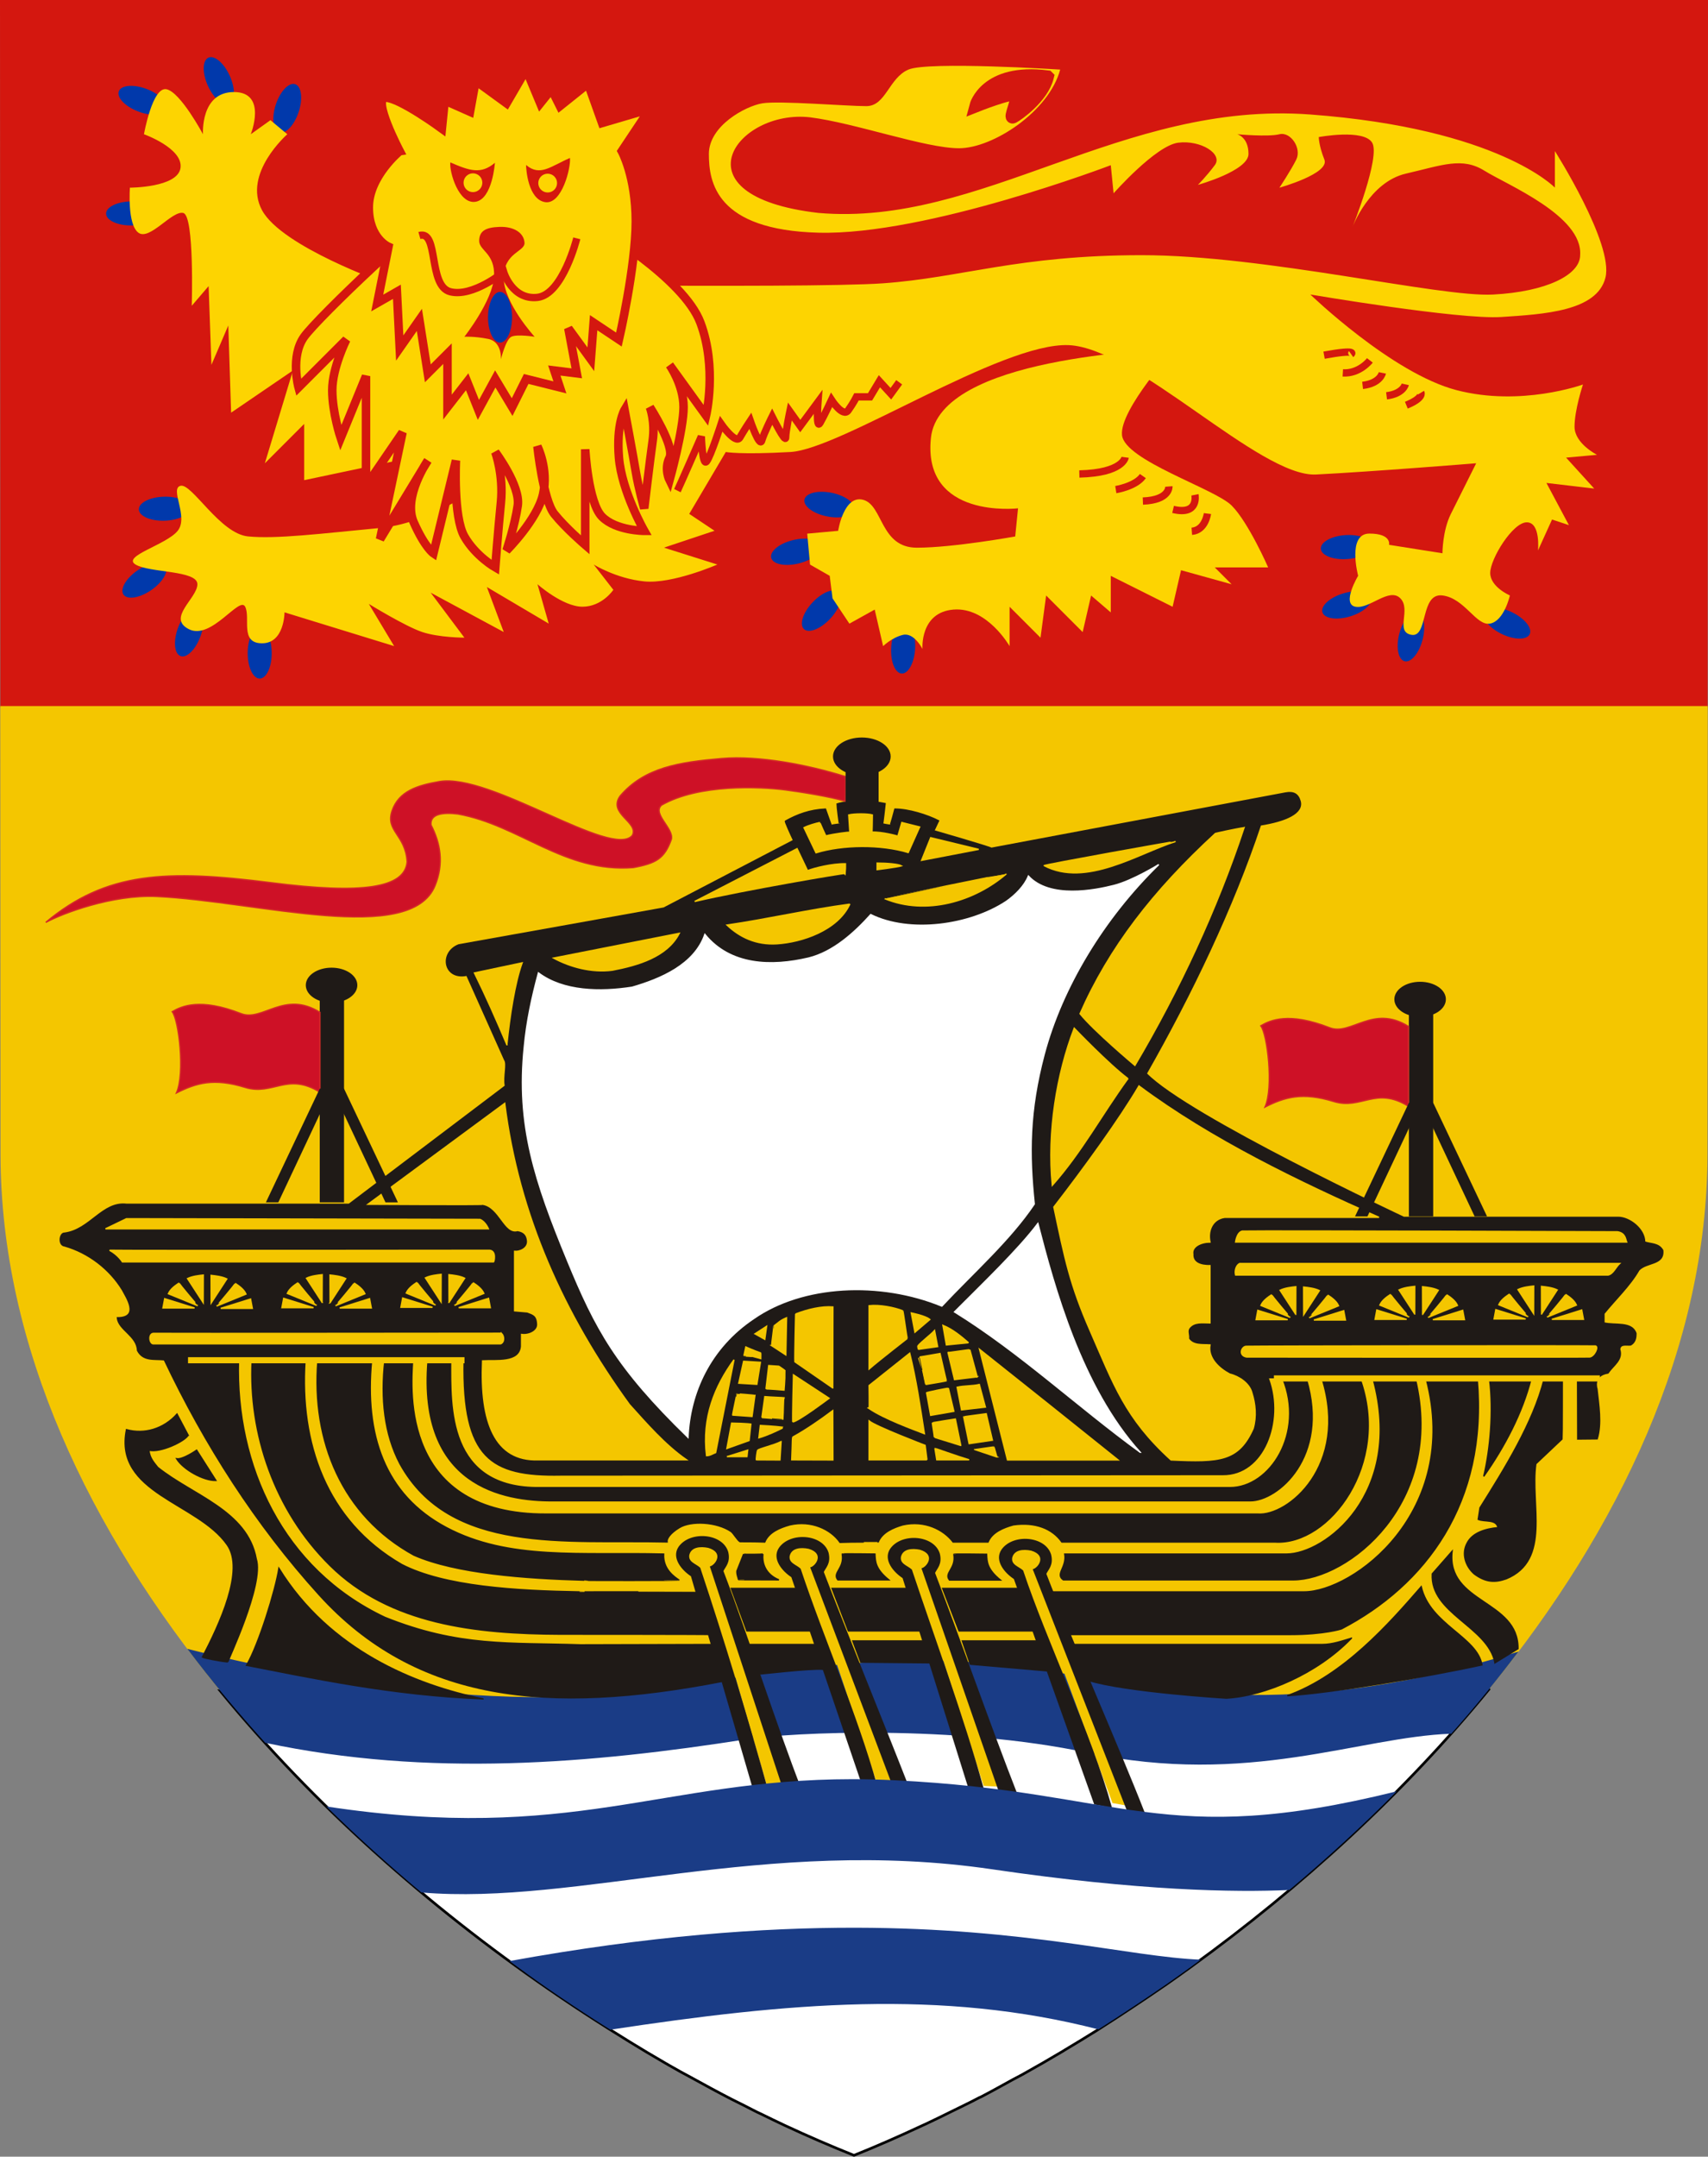 <?xml version="1.0" encoding="UTF-8" standalone="no"?>
<!-- Created with Inkscape (http://www.inkscape.org/) -->

<svg xmlns:dc="http://purl.org/dc/elements/1.1/"
   xmlns:cc="http://creativecommons.org/ns#"
   xmlns:rdf="http://www.w3.org/1999/02/22-rdf-syntax-ns#"
   xmlns:svg="http://www.w3.org/2000/svg"
   xmlns="http://www.w3.org/2000/svg"
   xmlns:xlink="http://www.w3.org/1999/xlink"
   xmlns:sodipodi="http://sodipodi.sourceforge.net/DTD/sodipodi-0.dtd"
   xmlns:inkscape="http://www.inkscape.org/namespaces/inkscape" sodipodi:docname="EscudoMauritania.svg" inkscape:version="0.47 r22583" sodipodi:version="0.32" id="svg3461" height="244.556" width="193.813" version="1.0">
   <rect width="100%" height="100%" fill="#808080" stroke="none"/>
   <sodipodi:namedview inkscape:window-height="1004" inkscape:window-width="1280" inkscape:pageshadow="2" inkscape:pageopacity="0.0" guidetolerance="10.0" gridtolerance="10.0" objecttolerance="10.0" borderopacity="1.0" bordercolor="#666666" pagecolor="#ffffff" id="base" showguides="true" inkscape:guide-bbox="true" inkscape:zoom="1.4142136" inkscape:cx="-11.046767" inkscape:cy="110.93053" inkscape:window-x="-8" inkscape:window-y="-8" inkscape:current-layer="g7212" showgrid="false" inkscape:window-maximized="1" inkscape:object-paths="true" inkscape:snap-global="false" />
   <defs id="defs3463">
      <inkscape:perspective sodipodi:type="inkscape:persp3d" inkscape:vp_x="0 : 256 : 1" inkscape:vp_y="0 : 1000 : 0" inkscape:vp_z="1024 : 256 : 1" inkscape:persp3d-origin="512 : 170.66667 : 1" id="perspective1164" />
      <linearGradient id="linearGradient4454">
         <stop style="stop-color:#d4170f;stop-opacity:1;" offset="0" id="stop4456" />
         <stop id="stop4462" offset="0.5" style="stop-color:#d4170f;stop-opacity:1;" />
         <stop style="stop-color:white;stop-opacity:1;" offset="0.5" id="stop4464" />
         <stop style="stop-color:white;stop-opacity:1;" offset="1" id="stop4458" />
      </linearGradient>
      <linearGradient inkscape:collect="always" xlink:href="#linearGradient4454" id="linearGradient4460" x1="1799.982" y1="294.641" x2="1799.982" y2="733.51" gradientUnits="userSpaceOnUse" />
      <inkscape:perspective id="perspective3073" inkscape:persp3d-origin="0.5 : 0.33333333 : 1" inkscape:vp_z="1 : 0.5 : 1" inkscape:vp_y="0 : 1000 : 0" inkscape:vp_x="0 : 0.5 : 1" sodipodi:type="inkscape:persp3d" />
      <linearGradient inkscape:collect="always" xlink:href="#linearGradient4454" id="linearGradient5659" gradientUnits="userSpaceOnUse" x1="1799.982" y1="294.641" x2="1799.982" y2="733.51" />
      <linearGradient inkscape:collect="always" xlink:href="#linearGradient4454" id="linearGradient5662" gradientUnits="userSpaceOnUse" x1="1799.982" y1="294.641" x2="1799.982" y2="733.51" gradientTransform="matrix(0.404,0,0,0.378,-214.759,52.133)" />
      <inkscape:perspective id="perspective5834" inkscape:persp3d-origin="0.5 : 0.33333333 : 1" inkscape:vp_z="1 : 0.5 : 1" inkscape:vp_y="0 : 1000 : 0" inkscape:vp_x="0 : 0.5 : 1" sodipodi:type="inkscape:persp3d" />
      <inkscape:perspective id="perspective7546" inkscape:persp3d-origin="0.5 : 0.33333333 : 1" inkscape:vp_z="1 : 0.5 : 1" inkscape:vp_y="0 : 1000 : 0" inkscape:vp_x="0 : 0.5 : 1" sodipodi:type="inkscape:persp3d" />
   </defs>
   <g id="g7212" transform="translate(-415.094,-165.594)">
<!--
      <rect y="167.51015" x="419.96497" width="184.06996" style="fill:#fdd401;fill-opacity:1;fill-rule:evenodd;stroke:none" id="rect1856" height="78.327652" />
      <path sodipodi:nodetypes="cccccc" d="m 415.09379,165.59372 0.0409,80.23848 193.72795,0 0.0437,-80.23848 -193.81252,0 -3e-5,0 z" style="fill:url(#linearGradient5662);fill-opacity:1;stroke:none" id="path2087" />
-->
      <path d="m 415.094,165.594 0.041,80.238 193.728,0 0.044,-80.238 -193.813,0 -0,0 z" style="fill:url(#linearGradient5662);fill-opacity:1;stroke:none" id="path2087" />
      <g transform="matrix(1.105,0,0,1.105,153.651,132.263)" id="g1813">
         <!-- Lion's claws -->
         <path transform="matrix(0.19,0.627,-0.957,0.29,380.525,-106.716)" style="fill:#0139ab;fill-opacity:1;fill-rule:evenodd;stroke:none" id="path1798" d="m 290.013,63.091 c 9.6e-4,-1.437 -0.841,-2.603 -1.881,-2.603 -1.039,0 -1.882,1.166 -1.881,2.603 -9.6e-4,1.437 0.841,2.603 1.881,2.603 1.039,0 1.882,-1.166 1.881,-2.603 l 0,0 z" />
         <path transform="matrix(0.635,0.164,-0.251,0.968,214.363,-12.824)" style="fill:#0139ab;fill-opacity:1;fill-rule:evenodd;stroke:none" id="path5650" d="m 290.013,63.091 c 9.6e-4,-1.437 -0.841,-2.603 -1.881,-2.603 -1.039,0 -1.882,1.166 -1.881,2.603 -9.6e-4,1.437 0.841,2.603 1.881,2.603 1.039,0 1.882,-1.166 1.881,-2.603 l 0,0 z" />
         <path transform="matrix(-0.286,0.59,-0.9,-0.437,530.53,-48.319)" style="fill:#0139ab;fill-opacity:1;fill-rule:evenodd;stroke:none" id="path1800" d="m 290.013,63.091 c 9.6e-4,-1.437 -0.841,-2.603 -1.881,-2.603 -1.039,0 -1.882,1.166 -1.881,2.603 -9.6e-4,1.437 0.841,2.603 1.881,2.603 1.039,0 1.882,-1.166 1.881,-2.603 l 0,0 z" />
         <path transform="matrix(0.044,0.654,-0.998,0.066,425.123,-106.295)" style="fill:#0139ab;fill-opacity:1;fill-rule:evenodd;stroke:none" id="path5653" d="m 290.013,63.091 c 9.6e-4,-1.437 -0.841,-2.603 -1.881,-2.603 -1.039,0 -1.882,1.166 -1.881,2.603 -9.6e-4,1.437 0.841,2.603 1.881,2.603 1.039,0 1.882,-1.166 1.881,-2.603 l 0,0 z" />
         <path transform="matrix(-0.13,0.643,-0.98,-0.198,421.046,-90.832)" style="fill:#0139ab;fill-opacity:1;fill-rule:evenodd;stroke:none" id="path5655" d="m 290.013,63.091 c 9.6e-4,-1.437 -0.841,-2.603 -1.881,-2.603 -1.039,0 -1.882,1.166 -1.881,2.603 -9.6e-4,1.437 0.841,2.603 1.881,2.603 1.039,0 1.882,-1.166 1.881,-2.603 l 0,0 z" />
         <path transform="matrix(0.154,0.637,-0.972,0.236,335.276,-111.642)" style="fill:#0139ab;fill-opacity:1;fill-rule:evenodd;stroke:none" id="path1794" d="m 290.013,63.091 c 9.6e-4,-1.437 -0.841,-2.603 -1.881,-2.603 -1.039,0 -1.882,1.166 -1.881,2.603 -9.6e-4,1.437 0.841,2.603 1.881,2.603 1.039,0 1.882,-1.166 1.881,-2.603 l 0,0 z" />
         <path transform="matrix(0.655,0.005,-0.048,1,143.648,32.148)" style="fill:#0139ab;fill-opacity:1;fill-rule:evenodd;stroke:none" id="path1796" d="m 290.013,63.091 c 9.6e-4,-1.437 -0.841,-2.603 -1.881,-2.603 -1.039,0 -1.882,1.166 -1.881,2.603 -9.6e-4,1.437 0.841,2.603 1.881,2.603 1.039,0 1.882,-1.166 1.881,-2.603 l 0,0 z" />
         <path transform="matrix(0.477,0.45,-0.686,0.728,226.785,-82.765)" style="fill:#0139ab;fill-opacity:1;fill-rule:evenodd;stroke:none" id="path5659" d="m 290.013,63.091 c 9.6e-4,-1.437 -0.841,-2.603 -1.881,-2.603 -1.039,0 -1.882,1.166 -1.881,2.603 -9.6e-4,1.437 0.841,2.603 1.881,2.603 1.039,0 1.882,-1.166 1.881,-2.603 l 0,0 z" />
         <path transform="matrix(0.623,0.206,-0.314,0.949,106.401,-77.955)" style="fill:#0139ab;fill-opacity:1;fill-rule:evenodd;stroke:none" id="path1785" d="m 290.013,63.091 c 9.6e-4,-1.437 -0.841,-2.603 -1.881,-2.603 -1.039,0 -1.882,1.166 -1.881,2.603 -9.6e-4,1.437 0.841,2.603 1.881,2.603 1.039,0 1.882,-1.166 1.881,-2.603 l 0,0 z" />
         <path transform="matrix(0.598,-0.269,0.411,0.912,60.838,58.423)" style="fill:#0139ab;fill-opacity:1;fill-rule:evenodd;stroke:none" id="path1788" d="m 290.013,63.091 c 9.6e-4,-1.437 -0.841,-2.603 -1.881,-2.603 -1.039,0 -1.882,1.166 -1.881,2.603 -9.6e-4,1.437 0.841,2.603 1.881,2.603 1.039,0 1.882,-1.166 1.881,-2.603 l 0,0 z" />
         <path transform="matrix(-0.007,-0.656,1,-0.01,189.023,241.712)" style="fill:#0139ab;fill-opacity:1;fill-rule:evenodd;stroke:none" id="path1786" d="m 290.013,63.091 c 9.6e-4,-1.437 -0.841,-2.603 -1.881,-2.603 -1.039,0 -1.882,1.166 -1.881,2.603 -9.6e-4,1.437 0.841,2.603 1.881,2.603 1.039,0 1.882,-1.166 1.881,-2.603 l 0,0 z" />
         <path transform="matrix(0.233,-0.613,0.935,0.356,125.112,194.619)" style="fill:#0139ab;fill-opacity:1;fill-rule:evenodd;stroke:none" id="path1787" d="m 290.013,63.091 c 9.6e-4,-1.437 -0.841,-2.603 -1.881,-2.603 -1.039,0 -1.882,1.166 -1.881,2.603 -9.6e-4,1.437 0.841,2.603 1.881,2.603 1.039,0 1.882,-1.166 1.881,-2.603 l 0,0 z" />
         <path transform="matrix(-0.019,-0.655,1,-0.029,195.844,272.923)" style="fill:#0139ab;fill-opacity:1;fill-rule:evenodd;stroke:none" id="path1789" d="m 290.013,63.091 c 9.6e-4,-1.437 -0.841,-2.603 -1.881,-2.603 -1.039,0 -1.882,1.166 -1.881,2.603 -9.6e-4,1.437 0.841,2.603 1.881,2.603 1.039,0 1.882,-1.166 1.881,-2.603 l 0,0 z" />
         <path transform="matrix(-0.37,-0.541,0.825,-0.565,305.985,281.233)" style="fill:#0139ab;fill-opacity:1;fill-rule:evenodd;stroke:none" id="path1790" d="m 290.013,63.091 c 9.6e-4,-1.437 -0.841,-2.603 -1.881,-2.603 -1.039,0 -1.882,1.166 -1.881,2.603 -9.6e-4,1.437 0.841,2.603 1.881,2.603 1.039,0 1.882,-1.166 1.881,-2.603 l 0,0 z" />
         <path transform="matrix(0.616,0.224,-0.341,0.94,100.052,-28.805)" style="fill:#0139ab;fill-opacity:1;fill-rule:evenodd;stroke:none" id="path1791" d="m 290.013,63.091 c 9.6e-4,-1.437 -0.841,-2.603 -1.881,-2.603 -1.039,0 -1.882,1.166 -1.881,2.603 -9.6e-4,1.437 0.841,2.603 1.881,2.603 1.039,0 1.882,-1.166 1.881,-2.603 l 0,0 z" />
         <path transform="matrix(0.656,0,0,1,74.254,34.105)" style="fill:#0139ab;fill-opacity:1;fill-rule:evenodd;stroke:none" id="path1792" d="m 290.013,63.091 c 9.6e-4,-1.437 -0.841,-2.603 -1.881,-2.603 -1.039,0 -1.882,1.166 -1.881,2.603 -9.6e-4,1.437 0.841,2.603 1.881,2.603 1.039,0 1.882,-1.166 1.881,-2.603 l 0,0 z" />
         <!-- Lion's body, tail, and legs except for far back leg -->
         <path style="fill:#fdd401;fill-opacity:1;fill-rule:evenodd;stroke:none" id="path1770" d="m 345.472,37.304 c 0,0 -13.565,-0.866 -15.585,0 -2.02,0.866 -2.309,3.752 -4.329,3.752 -2.02,0 -8.947,-0.577 -10.679,-0.289 -1.732,0.289 -5.484,2.309 -5.484,5.195 0,2.886 0.721,7.808 11.256,8.081 11.112,0.289 30.016,-6.927 30.016,-6.927 l 0.289,2.886 c 0,0 4.329,-4.906 6.638,-5.195 2.309,-0.289 4.618,1.154 3.752,2.309 -0.866,1.154 -1.732,2.02 -1.732,2.02 0,0 5.195,-1.443 5.195,-3.175 0,-1.732 -1.154,-2.02 -1.154,-2.02 0,0 3.175,0.289 4.329,0 1.154,-0.289 2.309,1.443 1.732,2.598 -0.577,1.154 -1.732,2.886 -1.732,2.886 0,0 5.195,-1.443 4.618,-2.886 -0.577,-1.443 -0.577,-2.309 -0.577,-2.309 0,0 4.618,-0.866 5.484,0.577 0.866,1.443 -2.02,8.658 -2.02,8.658 0,0 1.732,-4.618 5.484,-5.484 3.752,-0.866 5.772,-1.732 8.081,-0.289 2.309,1.443 10.102,4.618 9.813,8.658 0,2.02 -3.463,3.752 -8.947,4.041 -5.484,0.289 -23.378,-4.041 -36.077,-4.041 -12.699,0 -18.471,2.309 -26.553,2.886 -8.081,0.577 -51.085,0 -51.085,0 0,0 -10.679,-3.752 -12.699,-7.504 -2.02,-3.752 2.598,-7.793 2.598,-7.793 l -1.732,-1.443 -2.02,1.443 c 0,0 1.732,-4.329 -1.732,-4.329 -3.463,0 -3.175,4.329 -3.175,4.329 0,0 -2.309,-4.329 -3.752,-4.618 -1.443,-0.289 -2.309,4.618 -2.309,4.618 0,0 4.041,1.443 3.752,3.463 -0.289,2.02 -5.195,2.02 -5.195,2.02 0,0 -0.289,3.752 0.866,4.618 1.154,0.866 3.463,-2.309 4.618,-2.02 1.154,0.289 0.866,9.524 0.866,9.524 l 1.732,-2.02 0.289,8.081 1.732,-4.041 0.289,8.947 6.35,-4.329 -2.886,9.524 4.041,-4.041 0,5.772 21.935,-4.618 -2.309,4.041 c 0,0 -5.772,4.906 -11.833,5.484 -6.061,0.577 -10.679,1.154 -13.565,0.866 -2.886,-0.289 -5.772,-5.484 -6.927,-5.195 -1.154,0.289 0.866,3.175 -0.289,4.618 -1.154,1.443 -5.772,2.598 -4.329,3.463 1.443,0.866 6.35,0.577 6.35,2.02 0,1.443 -3.175,3.463 -0.866,4.618 2.309,1.154 5.195,-3.463 5.772,-2.309 0.577,1.154 -0.577,3.752 1.732,3.752 2.309,0 2.309,-3.175 2.309,-3.175 l 11.256,3.463 -2.598,-4.329 c 0,0 3.752,2.309 5.484,2.886 1.732,0.577 4.329,0.577 4.329,0.577 l -3.463,-4.618 7.504,4.041 -1.732,-4.618 6.35,3.752 -1.154,-4.041 c 0,0 2.598,2.309 4.618,2.309 2.02,0 3.175,-1.732 3.175,-1.732 l -2.02,-2.598 c 0,0 2.309,1.443 5.195,1.732 2.886,0.289 7.504,-1.732 7.504,-1.732 l -5.484,-1.732 5.195,-1.732 -2.598,-1.732 3.752,-6.35 c 0,0 1.443,0.289 6.638,0 5.195,-0.289 21.646,-11.256 28.573,-10.967 6.927,0.289 19.626,13.565 25.398,13.276 5.772,-0.289 16.451,-1.154 16.451,-1.154 0,0 -1.732,3.463 -2.598,5.195 -0.866,1.732 -0.866,4.041 -0.866,4.041 l -5.484,-0.866 c 0,0 0.289,-1.154 -2.02,-1.154 -2.309,0 -1.154,4.329 -1.154,4.329 0,0 -1.732,2.886 -0.289,3.175 1.443,0.289 3.463,-2.02 4.618,-0.866 1.154,1.154 -0.577,3.463 1.154,3.752 1.732,0.289 0.866,-4.329 3.175,-4.041 2.309,0.289 3.463,3.175 4.906,2.886 1.443,-0.289 2.02,-2.886 2.02,-2.886 0,0 -2.02,-0.866 -2.02,-2.309 0,-1.443 2.309,-5.195 3.752,-5.195 1.443,0 1.154,2.886 1.154,2.886 l 1.443,-3.175 1.732,0.577 -2.309,-4.329 4.906,0.577 -2.886,-3.175 3.175,-0.289 c 0,0 -2.309,-1.154 -2.309,-2.886 0,-1.732 0.866,-4.329 0.866,-4.329 0,0 -6.35,2.309 -12.988,0.577 -6.638,-1.732 -15.008,-9.813 -15.008,-9.813 0,0 15.297,2.598 19.626,2.309 4.329,-0.289 9.813,-0.577 10.679,-4.041 0.866,-3.463 -5.195,-12.988 -5.195,-12.988 l 0,3.752 c 0,0 -5.772,-6.061 -25.109,-7.504 -19.337,-1.443 -33.768,11.545 -50.508,10.102 -15.008,-1.732 -8.37,-10.679 -0.866,-9.813 4.618,0.577 11.833,3.175 15.297,3.175 3.463,0 9.236,-3.752 10.39,-8.081 z" />
         <!-- Lion's right back leg -->
         <path style="fill:#fdd401;fill-opacity:1;fill-rule:evenodd;stroke:none" id="path1771" d="m 357.305,65.877 c -2.02,0.289 -24.244,0.866 -25.109,9.236 -0.866,8.37 8.947,7.215 8.947,7.215 l -0.289,2.886 c 0,0 -6.35,1.154 -10.102,1.154 -3.752,0 -3.463,-4.329 -5.484,-4.906 -2.02,-0.577 -2.598,3.175 -2.598,3.175 l -3.175,0.289 0.289,3.175 2.02,1.154 0.289,2.309 1.732,2.598 2.598,-1.443 0.866,3.752 c 0,0 0.866,-0.866 2.02,-1.154 1.154,-0.289 2.02,1.443 2.02,1.443 0,0 -0.289,-3.752 3.175,-4.041 3.463,-0.289 5.772,3.752 5.772,3.752 l 0,-4.041 3.175,3.175 0.577,-4.329 3.752,3.752 0.866,-3.752 2.02,1.732 0,-3.752 6.35,3.175 0.866,-3.752 5.195,1.443 -1.732,-1.732 5.484,0 c 0,0 -2.02,-4.618 -3.752,-6.35 -1.732,-1.732 -10.967,-4.618 -11.256,-7.215 -0.289,-2.598 5.484,-8.947 5.484,-8.947 z" />
         <!-- Lion's maine -->
         <path style="fill:#fdd401;fill-opacity:1;fill-rule:evenodd;stroke:#d4170f;stroke-width:0.875;stroke-linecap:butt;stroke-linejoin:miter;stroke-miterlimit:4;stroke-opacity:1" id="path1772" d="m 281.688,52.023 c -1.154,0 -12.41,10.679 -13.854,12.699 -1.443,2.02 -0.577,5.195 -0.577,5.195 l 4.906,-4.906 c 0,0 -1.443,2.886 -1.443,5.195 0,2.309 0.866,4.906 0.866,4.906 l 2.598,-6.35 0,11.256 3.752,-5.484 -2.309,10.967 4.906,-8.081 c 0,0 -2.598,3.752 -1.443,6.35 1.154,2.598 2.02,3.175 2.02,3.175 l 2.309,-9.524 c 0,0 -0.289,5.772 0.866,7.793 1.154,2.02 3.175,3.175 3.175,3.175 0,0 0.289,-3.752 0.577,-6.638 0.289,-2.886 -0.577,-5.195 -0.577,-5.195 0,0 2.598,3.463 2.309,5.484 -0.289,2.02 -1.154,4.618 -1.154,4.618 0,0 3.175,-3.175 3.752,-5.772 0.577,-2.598 -0.577,-4.906 -0.577,-4.906 0,0 0.577,5.484 1.732,6.927 1.154,1.443 3.175,3.175 3.175,3.175 l 0,-9.813 c 0,0 0.289,5.484 1.732,6.927 1.443,1.443 4.329,1.443 4.329,1.443 0,0 -2.309,-4.041 -2.598,-7.504 -0.289,-3.463 0.577,-4.906 0.577,-4.906 0,0 0.866,4.618 1.154,6.35 0.289,1.732 0.866,3.752 0.866,3.752 0,0 0.577,-4.906 0.866,-6.927 0.289,-2.02 -0.289,-3.463 -0.289,-3.463 0,0 2.598,4.041 2.02,5.195 -0.577,1.154 0,2.309 0,2.309 0,0 1.443,-5.195 1.443,-7.504 0,-2.309 -1.443,-4.329 -1.443,-4.329 l 3.752,5.195 c 0,0 1.154,-4.906 -0.577,-9.524 -1.732,-4.618 -10.679,-9.813 -10.679,-9.813 l -16.162,-1.443 z" />
         <!-- Lion's head -->
         <path style="fill:#fdd401;fill-opacity:1;fill-rule:evenodd;stroke:#d4170f;stroke-width:0.875;stroke-linecap:butt;stroke-linejoin:miter;stroke-miterlimit:4;stroke-opacity:1" id="path1773" d="m 277.647,45.674 c 0,0 -3.175,2.598 -3.175,5.772 0,3.175 2.02,4.041 2.02,4.041 l -1.154,5.772 2.02,-1.154 0.289,5.772 2.02,-2.886 0.866,5.484 2.02,-2.02 0,5.484 2.02,-2.598 1.154,2.886 1.732,-3.175 1.732,2.886 1.443,-2.886 3.463,0.866 -0.577,-1.732 2.309,0.289 -0.866,-4.618 2.309,3.175 0.289,-3.752 2.598,1.732 c 0,0 1.732,-7.504 1.732,-12.122 0,-4.618 -1.443,-7.215 -1.443,-7.215 l 2.886,-4.329 -4.906,1.443 -1.443,-4.041 -2.886,2.309 -0.866,-1.732 -1.154,1.443 -1.443,-3.463 -2.02,3.463 -3.175,-2.309 -0.577,3.175 -2.598,-1.154 -0.289,2.886 c 0,0 -4.329,-3.175 -5.772,-3.175 -1.443,0 1.443,5.484 1.443,5.484 z" />
         <path style="fill:none;stroke:#d4170f;stroke-width:0.75;stroke-linecap:butt;stroke-linejoin:miter;stroke-miterlimit:4;stroke-opacity:1" id="path1774" d="m 279.668,54.332 c 2.02,-0.577 0.866,5.195 3.175,5.772 2.309,0.577 5.484,-2.02 5.484,-2.02 0,0 0.866,2.886 3.463,2.598 2.598,-0.289 4.041,-6.061 4.041,-6.061" />
         <path style="fill:#d4170f;fill-opacity:1;fill-rule:evenodd;stroke:none" id="path1777" d="m 284.286,64.722 c 0,0 2.931,-3.72 3.05,-6.183 0.116,-2.398 -1.544,-2.652 -1.529,-3.668 0.015,-1.016 0.673,-1.374 2.086,-1.424 1.48,-0.052 2.498,0.605 2.57,1.616 0.067,0.944 -2.136,1.001 -2.136,3.598 0,2.598 3.175,6.061 3.175,6.061 0,0 -1.818,-0.289 -2.395,0 -0.577,0.289 -1.068,2.309 -1.068,2.309 0,0 0.135,-1.799 -1.308,-2.088 -1.443,-0.289 -2.444,-0.221 -2.444,-0.221 z" />
         <path transform="matrix(0.656,0,0,1,98.935,-0.37)" style="fill:#0139ab;fill-opacity:1;fill-rule:evenodd;stroke:none" id="path1778" d="m 290.013,63.091 c 9.6e-4,-1.437 -0.841,-2.603 -1.881,-2.603 -1.039,0 -1.882,1.166 -1.881,2.603 -9.6e-4,1.437 0.841,2.603 1.881,2.603 1.039,0 1.882,-1.166 1.881,-2.603 l 0,0 z" />
         <path style="fill:#d4170f;fill-opacity:1;fill-rule:evenodd;stroke:none" id="path1775" d="m 287.423,46.87 c -1.437,1.21 -2.576,0.828 -4.58,-0.042 -0.113,0.983 0.866,4.329 2.598,4.041 1.732,-0.289 1.982,-3.999 1.982,-3.999 z m -1.291,2.045 c 0,0.532 -0.432,0.964 -0.964,0.964 -0.532,0 -0.964,-0.432 -0.964,-0.964 0,-0.532 0.432,-0.964 0.964,-0.964 0.532,0 0.964,0.432 0.964,0.964 z" />
         <path style="fill:#d4170f;fill-opacity:1;fill-rule:evenodd;stroke:none" id="path1784" d="m 290.624,47.096 c 1.437,1.21 2.501,0.147 4.504,-0.722 0.113,0.983 -0.828,4.821 -2.56,4.532 -1.732,-0.289 -1.945,-3.356 -1.945,-3.81 z m 1.253,1.856 c 0,0.532 0.432,0.964 0.964,0.964 0.532,0 0.964,-0.432 0.964,-0.964 0,-0.532 -0.432,-0.964 -0.964,-0.964 -0.532,0 -0.964,0.432 -0.964,0.964 z" />
         <path style="fill:none;stroke:#d4170f;stroke-width:0.75;stroke-linecap:butt;stroke-linejoin:miter;stroke-miterlimit:4;stroke-opacity:1" id="path1801" d="m 306.162,80.514 c 0.214,-0.428 2.46,-5.561 2.46,-5.561 0,0 0.107,3.101 0.535,2.567 0.428,-0.535 1.497,-3.85 1.497,-3.85 0,0 1.497,2.139 1.925,1.39 0.428,-0.749 1.069,-1.711 1.069,-1.711 0,0 0.962,2.78 1.176,2.032 0.214,-0.749 1.069,-2.46 1.069,-2.46 0,0 1.39,2.78 1.39,2.139 0,-0.642 0.428,-2.673 0.428,-2.673 l 1.069,1.497 1.818,-2.46 c 0,0 -0.214,2.887 0.214,2.139 0.428,-0.749 1.176,-2.353 1.176,-2.353 0,0 1.176,1.818 1.711,1.069 0.535,-0.749 0.856,-1.39 0.856,-1.39 l 1.39,0 0.962,-1.604 1.176,1.283 0.856,-1.176" />
         <path style="fill:none;stroke:#d4170f;stroke-width:0.75;stroke-linecap:butt;stroke-linejoin:miter;stroke-miterlimit:4;stroke-opacity:1" id="path1802" d="m 347.44,78.803 c 4.491,-0.107 4.705,-1.711 4.705,-1.711" />
         <path style="fill:none;stroke:#d4170f;stroke-width:0.75;stroke-linecap:butt;stroke-linejoin:miter;stroke-miterlimit:4;stroke-opacity:1" id="path1803" d="m 351.183,80.407 c 0,0 2.032,-0.321 2.78,-1.39" />
         <path style="fill:none;stroke:#d4170f;stroke-width:0.75;stroke-linecap:butt;stroke-linejoin:miter;stroke-miterlimit:4;stroke-opacity:1" id="path1804" d="m 353.963,81.583 c 2.78,-0.107 2.673,-1.497 2.673,-1.497" />
         <path style="fill:none;stroke:#d4170f;stroke-width:0.75;stroke-linecap:butt;stroke-linejoin:miter;stroke-miterlimit:4;stroke-opacity:1" id="path1805" d="m 357.065,82.438 c 2.673,0.642 2.246,-1.497 2.246,-1.497" />
         <path style="fill:none;stroke:#d4170f;stroke-width:0.75;stroke-linecap:butt;stroke-linejoin:miter;stroke-miterlimit:4;stroke-opacity:1" id="path1806" d="m 358.989,84.684 c 1.39,-0.107 1.604,-1.818 1.604,-1.818" />
         <path style="fill:none;stroke:#d4170f;stroke-width:0.75;stroke-linecap:butt;stroke-linejoin:miter;stroke-miterlimit:4;stroke-opacity:1" id="path1807" d="m 372.57,66.612 c 3.529,-0.642 2.78,-0.107 2.78,-0.107" />
         <path style="fill:none;stroke:#d4170f;stroke-width:0.75;stroke-linecap:butt;stroke-linejoin:miter;stroke-miterlimit:4;stroke-opacity:1" id="path1808" d="m 374.495,68.43 c 1.711,0.107 2.78,-1.283 2.78,-1.283" />
         <path style="fill:none;stroke:#d4170f;stroke-width:0.75;stroke-linecap:butt;stroke-linejoin:miter;stroke-miterlimit:4;stroke-opacity:1" id="path1809" d="m 376.527,69.713 c 1.818,-0.214 2.032,-1.283 2.032,-1.283" />
         <path style="fill:none;stroke:#d4170f;stroke-width:0.75;stroke-linecap:butt;stroke-linejoin:miter;stroke-miterlimit:4;stroke-opacity:1" id="path1810" d="m 378.987,70.782 c 1.711,-0.214 1.925,-1.176 1.925,-1.176" />
         <path style="fill:none;stroke:#d4170f;stroke-width:0.75;stroke-linecap:butt;stroke-linejoin:miter;stroke-miterlimit:4;stroke-opacity:1" id="path1811" d="m 381.019,71.745 c 1.818,-0.749 1.497,-1.283 1.497,-1.283" />
         <path style="fill:#d4170f;fill-opacity:1;fill-rule:evenodd;stroke:#d4170f;stroke-width:1pt;stroke-linecap:butt;stroke-linejoin:miter;stroke-opacity:1" id="path1812" d="m 344.157,38.051 c -6.347,-0.807 -7.337,2.972 -7.337,2.972 0,0 3.779,-1.504 4.109,-1.137 0.33,0.367 -0.734,2.495 -0.293,2.275 0.44,-0.22 3.008,-2.018 3.522,-4.109 z" />
      </g>
      <path style="fill:#f4c600;fill-opacity:1;stroke:none" d="M 415.125,245.656 415.156,296.5 c 0.017,21.747 10.045,42.681 24.938,60.844 44.275,5.001 94.265,-0.799 109.688,3.875 10.124,0.389 27.773,-2.857 34.344,-4.156 14.762,-18.098 24.702,-38.932 24.719,-60.562 l 0.031,-50.844 -193.75,0 z m 156.844,124.688 c -1.232,1.209 -2.482,2.389 -3.75,3.562 1.264,-1.17 2.521,-2.357 3.75,-3.562 z m -119,0.906 c 0.593,0.573 1.18,1.154 1.781,1.719 -0.604,-0.568 -1.185,-1.143 -1.781,-1.719 z" id="path5680" />
      <path style="fill:#ffffff;stroke:#000000;stroke-width:0.3;stroke-miterlimit:4;stroke-opacity:1;stroke-dasharray:none" d="m 584.125,357.062 c -6.57,1.299 -24.22,4.546 -34.344,4.156 -15.423,-4.674 -65.413,1.126 -109.688,-3.875 10.594,12.921 23.652,24.44 37.312,33.844 1.758,1.21 3.539,2.393 5.312,3.531 2.586,1.659 5.151,3.251 7.75,4.75 0.198,0.115 0.396,0.23 0.594,0.344 0.404,0.231 0.815,0.461 1.219,0.688 0.382,0.215 0.774,0.413 1.156,0.625 1.556,0.86 3.105,1.701 4.656,2.5 0.499,0.258 1.002,0.499 1.5,0.75 0.472,0.238 0.935,0.487 1.406,0.719 0.155,0.076 0.314,0.143 0.469,0.219 0.883,0.431 1.778,0.872 2.656,1.281 2.65,1.237 5.283,2.37 7.875,3.406 2.572,-1.029 5.184,-2.181 7.812,-3.406 0.093,-0.043 0.188,-0.081 0.281,-0.125 1.092,-0.511 2.183,-1.05 3.281,-1.594 0.676,-0.335 1.353,-0.653 2.031,-1 0.283,-0.145 0.56,-0.291 0.844,-0.438 0.049,-0.025 0.107,-0.037 0.156,-0.062 1.21,-0.628 2.411,-1.303 3.625,-1.969 0.35,-0.192 0.712,-0.367 1.062,-0.562 1.525,-0.85 3.038,-1.718 4.562,-2.625 0.084,-0.05 0.166,-0.106 0.25,-0.156 1.224,-0.731 2.467,-1.484 3.688,-2.25 0.095,-0.059 0.186,-0.128 0.281,-0.188 1.224,-0.771 2.438,-1.569 3.656,-2.375 1.087,-0.719 2.17,-1.442 3.25,-2.188 0.227,-0.157 0.46,-0.311 0.688,-0.469 0.944,-0.658 1.875,-1.323 2.812,-2 12.412,-8.968 24.162,-19.661 33.844,-31.531 z" id="path7528" />
      <path style="fill:#1a3c86;fill-opacity:1;stroke:none" d="m 436.344,352.562 c 2.752,3.659 5.721,7.213 8.844,10.656 18.558,3.942 36.976,2.365 54.656,-0.406 5.022,-0.787 23.62,-1.661 38.656,1.531 18.263,3.877 30.787,-1.795 41.281,-2.156 2.686,-3.016 5.221,-6.134 7.625,-9.312 -24.25,7.557 -38.909,4.719 -51.344,2.531 -14.826,-2.609 -24.614,-1.695 -44.375,1.5 -21.434,3.606 -47.282,-2.284 -55.344,-4.344 z" id="path7519" />
      <path id="_122441200" d="m 472.445,288.737 c -0.198,-1.06 0.262,-2.502 -0.083,-2.964 l -4.292,-9.594 c -2.641,0.546 -3.137,-2.574 -0.922,-3.441 1.747,-0.302 23.273,-4.171 23.273,-4.171 4.887,-2.559 9.839,-5.117 14.726,-7.675 -0.33,-0.686 -1.007,-2.184 -0.925,-2.184 1.321,-0.741 2.765,-1.287 4.54,-1.365 0,0 0.66,1.872 0.66,1.833 0,0 0.908,-0.156 0.949,-0.117 -0.041,0.039 -0.298,-2.076 -0.289,-2.301 1.527,-0.468 3.995,-0.351 5.448,-0.039 0,0 -0.248,2.301 -0.289,2.301 0.252,0.074 0.867,0.156 0.867,0.156 0.041,0 0.528,-1.794 0.536,-1.833 1.527,0 3.673,0.663 4.952,1.326 l -0.536,1.131 c 0,0 6.603,1.911 6.521,1.989 l 33.398,-6.273 c 0.897,-0.162 1.411,0.112 1.64,0.93 0.371,1.326 -1.568,2.223 -4.499,2.691 -3.137,9.399 -7.808,19.149 -12.959,28.197 4.705,4.836 29.219,16.302 29.219,16.302 l 24.349,0 c 1.238,0 2.991,1.301 2.991,2.798 0.726,0.25 1.585,0.125 2.047,0.936 0.198,1.685 -1.849,1.311 -2.707,2.247 -0.991,1.747 -2.707,3.369 -3.962,4.929 l 0,1.061 c 1.255,0.312 3.17,-0.187 3.632,1.185 0,0.499 -0.066,0.998 -0.594,1.31 -0.462,0.062 -1.188,-0.187 -1.255,0.499 0.396,1.185 -0.726,1.809 -1.321,2.683 -1.802,0.29 -1.255,1.81 -1.255,1.81 0.198,1.81 0.559,3.909 0.03,5.657 l -2.21,0.022 -0.019,-6.808 c -0.083,0 -1.073,0.063 -1.733,0 0,0 0,6.708 -0.03,6.808 l -2.971,2.808 c -0.66,4.555 1.783,10.92 -3.368,13.042 -1.254,0.437 -2.297,0.431 -3.632,-0.562 -0.99,-0.874 -1.453,-2.309 -0.792,-3.494 0.594,-1.186 2.113,-1.622 3.5,-1.747 -0.198,-0.999 -1.519,-0.624 -2.245,-0.936 l 0.198,-1.311 c 2.773,-4.43 6.023,-9.616 7.278,-14.607 0,0 -1.538,0.002 -1.486,0 -0.99,3.869 -2.988,7.667 -5.365,11.037 0.726,-3.057 1.123,-7.355 0.66,-11.037 0.083,0 -1.485,0 -1.403,0 1.238,14.118 -5.943,23.4 -15.4,28.335 0,0 -1.934,0.641 -5.813,0.641 -1.403,0 -24.844,0 -24.968,0 l -1.94,-4.836 28.476,0 c 5.53,0 17.829,-8.97 13.867,-24.141 0.083,0 -0.842,0 -1.238,0 3.384,14.118 -7.676,22.776 -13.867,22.776 l -26.083,0 c -0.949,-0.663 0.413,-1.404 0.165,-2.925 l 25.175,0 c 4.292,0 13.372,-6.747 9.823,-19.851 0.047,0.041 -1.568,0 -1.486,0 3.467,9.594 -3.467,18.876 -9.657,18.486 -1.485,0 -24.184,0 -24.184,0 -1.073,-1.521 -3.012,-2.301 -5.511,-1.944 -1.122,0.312 -2.404,0.821 -2.867,1.944 l -3.962,0 c -1.073,-1.404 -3.208,-2.506 -5.717,-1.944 -1.057,0.312 -2.322,0.821 -2.784,1.944 0.014,0.002 -2.881,-0.023 -4.333,0.039 -1.032,-1.482 -3.249,-2.544 -5.693,-1.983 -1.123,0.312 -2.388,0.821 -2.85,1.944 -1.1,-0.047 -2.806,-0.039 -2.806,-0.039 -0.287,-0.149 -0.75,-0.978 -1.013,-1.156 -1.629,-1.106 -4.544,-1.251 -5.877,-0.437 -1.076,0.657 -1.447,1.281 -1.387,1.622 -11.533,-0.264 -24.63,1.435 -30.309,-8.861 -1.783,-3.369 -2.19,-7.432 -1.717,-11.668 0.022,0.025 -1.505,-0.014 -1.505,-0.014 -0.784,8.346 1.439,15.177 8.504,18.921 7.066,3.744 15.226,2.763 24.635,2.997 -0.083,1.716 1.197,2.574 1.775,2.964 -8.2e-4,0.023 -10.773,0.048 -10.771,0 -6.705,-0.184 -14.622,-0.764 -19.337,-2.841 -8.188,-4.492 -11.622,-12.979 -10.895,-22.027 -0.019,-0.014 -1.001,0.048 -1.463,-0.014 -0.594,9.235 2.322,18.11 10.972,23.102 4.852,2.51 13.013,2.984 20.187,3.106 -0.041,-0.003 13.25,-0.007 13.248,0 0.529,1.498 1.362,4.836 1.445,4.836 -0.083,-0.039 -16.88,-0.039 -16.88,-0.039 -9.546,-0.036 -19.348,-1.097 -26.121,-7.778 -6.339,-6.24 -9.247,-14.997 -8.848,-23.212 0.014,-0.014 -1.606,0.019 -1.554,-0.014 -0.33,11.856 4.988,23.601 16.609,29.092 8.441,3.395 14.219,2.848 22.187,3.12 l 14.937,-0.038 1.197,4.173 c -19.851,3.861 -34.791,2.301 -45.782,-9.814 -7.176,-7.909 -13.008,-17.035 -17.565,-26.644 -1.123,-0.125 -2.396,0.189 -3.038,-1.061 -0.06,-1.675 -2.157,-2.331 -2.289,-3.703 2.641,0 0.949,-2.418 0.578,-3.159 -1.453,-2.371 -3.838,-4.212 -6.562,-4.992 -0.743,-0.078 -0.578,-1.482 0,-1.443 2.889,-0.39 4.292,-3.588 7.016,-3.276 l 25.258,0 17.746,-13.416 -2.4e-4,-3e-5 z" style="fill:#1f1a17;fill-rule:evenodd;stroke:#1f1a17;stroke-width:0.151" />
      <path id="_122440424" d="m 514.045,259.955 c 1.056,-0.062 2.93,0.429 2.93,0.468 l 0.454,-1.56 2.022,0.507 -1.296,2.894 c -3.103,-0.936 -7.429,-0.905 -10.466,0.031 l -1.362,-2.847 c 0.454,-0.234 1.362,-0.507 1.816,-0.585 -0.041,0.016 0.644,1.498 0.66,1.521 0.925,-0.25 2.683,-0.445 2.724,-0.429 l -0.124,-1.95 c 0.619,-0.156 2.146,-0.156 2.682,0 0,0.663 -0.041,1.95 -0.041,1.95 l 0,0 z" style="fill:#f4c600;fill-rule:evenodd;stroke:#f4c600;stroke-width:0.151" />
      <path id="_122439760" d="m 556.264,259.448 c -3.095,9.321 -7.368,18.468 -12.387,26.955 0,0 -4.658,-3.906 -6.226,-5.856 3.302,-7.488 8.284,-13.937 15.352,-20.436 -0.083,0 2.336,-0.538 3.26,-0.663 l 0,1e-4 z" style="fill:#f4c600;fill-rule:evenodd;stroke:#f4c600;stroke-width:0.151" />
      <polygon transform="matrix(0.173,0,0,0.163,346.046,181.658)" id="_122439376" points="1009.58,484.212 1041.08,492.327 1003.61,499.964 1003.61,499.964 " style="fill:#f4c600;fill-rule:evenodd;stroke:#f4c600;stroke-width:0.9" />
      <path id="_122438768" d="m 548.506,261.008 c -4.292,1.373 -10.175,5.24 -14.929,2.744 -0.093,-0.092 14.929,-2.783 14.929,-2.744 z" style="fill:#f4c600;fill-rule:evenodd;stroke:#f4c600;stroke-width:0.151" />
      <path id="_122438152" d="m 514.623,264.206 0,-0.741 c 1.156,0 2.435,0.117 2.765,0.312 -0.536,0.156 -2.765,0.429 -2.765,0.429 l 0,0 z" style="fill:#f4c600;fill-rule:evenodd;stroke:#f4c600;stroke-width:0.151" />
      <path id="_122437544" d="m 529.286,264.688 c -3.632,3.12 -9.113,4.743 -13.801,2.808 0.005,-0.014 13.79,-2.822 13.801,-2.808 l 0,0 z" style="fill:#f4c600;fill-rule:evenodd;stroke:#f4c600;stroke-width:0.151" />
      <path id="_122436912" d="m 511.522,268.12 c -1.386,2.995 -5.483,4.315 -8.254,4.493 -2.376,0.152 -4.226,-0.749 -5.679,-2.121 4.688,-0.687 9.245,-1.747 13.933,-2.371 l 0,0 z" style="fill:#f4c600;fill-rule:evenodd;stroke:#f4c600;stroke-width:0.151" />
      <path id="_122436296" d="m 484.581,275.608 c -2.377,0.312 -4.82,-0.375 -6.669,-1.373 l 14.263,-2.808 c -1.387,2.683 -4.688,3.619 -7.594,4.181 l 0,0 z" style="fill:#f4c600;fill-rule:evenodd;stroke:#f4c600;stroke-width:0.151" />
      <path id="_122435560" d="m 472.61,284.057 c -1.189,-2.808 -2.358,-5.454 -3.679,-8.137 l 5.412,-1.145 c -0.825,2.262 -1.403,6.037 -1.733,9.282 l 0,0 z" style="fill:#f4c600;fill-rule:evenodd;stroke:#f4c600;stroke-width:0.151" />
      <path id="_122434928" d="m 543.085,287.901 c -3.04,4.19 -5.216,8.299 -8.584,12.106 -0.594,-6.053 0.509,-12.673 2.49,-17.821 0,0 3.879,4.056 6.094,5.716 l 0,-7e-5 z" style="fill:#f4c600;fill-rule:evenodd;stroke:#f4c600;stroke-width:0.151" />
      <path id="_122434072" d="m 486.496,324.841 c 1.915,2.121 4.058,4.604 6.502,6.288 l -16.838,0 c -4.911,0.156 -6.603,-4.251 -6.303,-11.218 1.516,-0.092 4.24,0.337 4.424,-1.623 l 0,-1.373 c 0.793,0.125 1.87,-0.34 1.838,-1.153 -0.042,-1.053 -0.517,-1.156 -1.178,-1.405 l -1.452,-0.125 0,-6.739 c 0.594,0.062 1.557,-0.35 1.475,-1.207 -0.06,-0.62 -0.352,-1.039 -1.145,-1.164 -1.453,0.437 -2.033,-2.658 -3.931,-2.97 0.082,0.078 -13.041,0 -13.041,0 l 15.52,-11.444 c 1.585,12.667 6.736,23.961 14.131,34.132 l 0,2e-5 z" style="fill:#f4c600;fill-rule:evenodd;stroke:#f4c600;stroke-width:0.151" />
      <path id="_122433464" d="m 469.556,303.869 c 0.619,0.234 0.96,1.067 0.96,1.067 l -43.449,0 2.374,-1.145 40.115,0.078 -3e-5,0 z" style="fill:#f4c600;fill-rule:evenodd;stroke:#f4c600;stroke-width:0.151" />
      <path id="_122432840" d="m 544.472,330.27 c -7.198,-5.242 -13.603,-11.294 -21.064,-15.912 3.17,-3.182 7.228,-7.057 9.457,-10.021 1.847,7.17 4.939,18.57 11.608,25.933 l -4e-5,-6e-5 z" style="fill:#ffffff;fill-rule:evenodd;stroke:#ffffff;stroke-width:0.151" />
      <path id="_122432200" d="m 598.648,305.273 c 0.908,0.156 0.894,0.849 1.026,1.161 l -44.373,0 c 0,0 0.135,-1.104 0.757,-1.239 2.845,-0.06 42.591,0.078 42.591,0.078 l 0,0 z" style="fill:#f4c600;fill-rule:evenodd;stroke:#f4c600;stroke-width:0.151" />
      <path id="_122431560" d="m 470.648,307.369 c 0.793,0.063 0.518,1.258 0.462,1.311 l -42.129,0 c 0,0 -0.489,-0.794 -1.452,-1.311 1.293,0.049 43.119,0 43.119,0 l 0,0 z" style="fill:#f4c600;fill-rule:evenodd;stroke:#f4c600;stroke-width:0.151" />
      <path id="_122430936" d="m 598.883,308.867 c -0.462,0.437 -0.726,1.186 -1.321,1.311 l -42.261,0 c -0.132,-0.499 0.066,-1.123 0.462,-1.311 l 43.119,0 9e-5,0 z" style="fill:#f4c600;fill-rule:evenodd;stroke:#f4c600;stroke-width:0.151" />
      <path id="_122430312" d="m 509.588,322.979 -4.292,-2.964 c -0.042,-0.507 0.083,-5.499 0.083,-5.421 1.403,-0.546 2.971,-0.897 4.229,-0.797 l -0.019,9.182 0,0 z" style="fill:#f4c600;fill-rule:evenodd;stroke:#f4c600;stroke-width:0.151" />
      <path id="_122429672" d="m 517.531,314.233 c 0.064,0.009 0.464,3.161 0.518,3.129 0,0 -3.215,2.495 -4.334,3.471 l 0,-7.176 c 1.178,-0.138 2.889,0.195 3.816,0.576 l 0,0 z" style="fill:#f4c600;fill-rule:evenodd;stroke:#f4c600;stroke-width:0.151" />
      <path id="_122428936" d="m 518.915,316.661 -0.413,-2.184 c 0,0 1.61,0.312 2.105,0.741 l -1.692,1.443 4e-5,10e-6 z" style="fill:#f4c600;fill-rule:evenodd;stroke:#f4c600;stroke-width:0.151" />
      <path id="_122428312" d="m 502.655,318.182 c 0,-0.234 0.277,-2.228 0.248,-2.223 0.536,-0.39 0.699,-0.63 1.444,-0.936 l -0.083,4.212 -1.61,-1.053 0,-4e-5 z" style="fill:#f4c600;fill-rule:evenodd;stroke:#f4c600;stroke-width:0.151" />
      <path id="_122427712" d="m 524.992,317.852 -2.509,0.25 -0.39,-2.221 c 1.073,0.429 2.022,1.209 2.9,1.972 l 0,0 z" style="fill:#f4c600;fill-rule:evenodd;stroke:#f4c600;stroke-width:0.151" />
      <path id="_122426856" d="m 519.314,318.601 c -0.026,-0.012 -0.089,-0.365 -0.069,-0.381 0.385,-0.479 1.53,-1.329 1.898,-1.755 l 0.349,1.824 -2.179,0.312 3e-5,0 z" style="fill:#f4c600;fill-rule:evenodd;stroke:#f4c600;stroke-width:0.151" />
      <path id="_122426216" d="m 471.991,316.777 c 0.33,0.312 0.371,1.014 -0.088,1.2 l -39.421,0 c -0.44,-0.029 -0.564,-1.122 0,-1.185 1.541,0.025 39.509,-0.014 39.509,-0.014 l 6e-5,0 z" style="fill:#f4c600;fill-rule:evenodd;stroke:#f4c600;stroke-width:0.151" />
      <path id="_122425576" d="m 501.375,319 c 0.072,-0.037 0.044,0.287 0.044,0.474 -0.003,-0.005 -1.942,-0.123 -1.915,-0.125 l 0.22,-1.013 c 0,0 0.98,0.431 1.651,0.663 l 0,0 z" style="fill:#f4c600;fill-rule:evenodd;stroke:#f4c600;stroke-width:0.151" />
      <path id="_122424912" d="m 596.091,318.22 c 0.495,0 -0.083,1.209 -0.619,1.248 -0.371,0.039 -38.915,0.005 -38.915,0.005 -0.993,-0.162 -0.58,-1.254 -0.003,-1.215 1.403,-0.039 37.226,-0.078 39.537,-0.039 l -1.2e-4,0 z" style="fill:#f4c600;fill-rule:evenodd;stroke:#f4c600;stroke-width:0.151" />
      <path id="_122424528" d="m 541.963,331.143 -12.546,0 -3.169,-12.542 c 5.349,4.243 10.499,8.361 15.716,12.542 z" style="fill:#f4c600;fill-rule:evenodd;stroke:#f4c600;stroke-width:0.151" />
      <path id="_122423712" d="m 525.983,321.721 -2.576,0.312 -0.737,-3.071 c -0.06,0.041 2.474,-0.349 2.476,-0.312 l 0.836,3.072 z" style="fill:#f4c600;fill-rule:evenodd;stroke:#f4c600;stroke-width:0.151" />
      <path id="_122423072" d="m 519.989,328.165 c -1.321,-0.507 -4.54,-1.677 -6.273,-2.847 0.038,0.002 0,-2.613 0,-2.613 l 4.608,-3.667 c 0.726,2.933 1.203,6.132 1.665,9.127 l 0,0 z" style="fill:#f4c600;fill-rule:evenodd;stroke:#f4c600;stroke-width:0.151" />
      <path id="_122422272" d="m 522.484,322.158 c 0.064,0.041 -2.413,0.431 -2.377,0.437 0.005,-0.005 -0.655,-3.126 -0.66,-3.12 2.317,-0.396 2.317,-0.396 2.317,-0.396 0,0 0.702,3.12 0.72,3.079 l 0,0 z" style="fill:#f4c600;fill-rule:evenodd;stroke:#f4c600;stroke-width:0.151" />
      <path id="_122421656" d="m 496.299,330.31 c -0.33,0.125 -0.636,0.351 -1.032,0.351 -0.536,-4.329 0.936,-7.879 3.115,-10.875 l -2.083,10.524 0,0 z" style="fill:#f4c600;fill-rule:evenodd;stroke:#f4c600;stroke-width:0.151" />
      <path id="_122420920" d="m 463.517,319.912 c -1.183,14.416 8.762,16.015 14.211,16.015 0.413,0 79.238,0 79.238,0 3.216,0.01 9.162,-5.07 6.521,-13.962 -0.083,0 1.024,0 1.486,0 3.054,9.828 -3.88,15.444 -7.162,15.169 l -80.691,0 c -16.313,0.08 -15.253,-13.79 -15.056,-17.222 l 1.453,0 1.3e-4,0 z" style="fill:#f4c600;fill-rule:evenodd;stroke:#f4c600;stroke-width:0.151" />
      <path id="_122420224" d="m 467.611,319.912 c -0.201,11.101 3.06,13.246 11.107,13.09 l 75.13,-0.049 c 4.768,0.049 7.079,-6.152 5.346,-10.988 l 1.321,0 c 2.476,6.084 -1.403,12.168 -5.86,12.168 l -78.248,0 c -10.4,0.156 -10.029,-8.97 -10.029,-14.235 l 1.232,0.014 0,4e-5 z" style="fill:#f4c600;fill-rule:evenodd;stroke:#f4c600;stroke-width:0.151" />
      <polygon transform="matrix(0.173,0,0,0.163,346.046,181.658)" id="_122419648" points="895.548,864.477 883.71,863.714 886.893,848.447 897.872,849.164 895.548,864.477 " style="fill:#f4c600;fill-rule:evenodd;stroke:#f4c600;stroke-width:0.9" />
      <path id="_122419264" d="m 504.182,321.029 c 0.005,0.011 -0.055,1.504 -0.121,2.19 -0.044,-0.007 -2.025,-0.162 -2.047,-0.125 l 0.311,-2.65 c 0,0 1.197,0.078 1.155,0.078 0,0 0.665,0.449 0.702,0.507 l 0,2e-5 z" style="fill:#f4c600;fill-rule:evenodd;stroke:#f4c600;stroke-width:0.151" />
      <path id="_122418880" d="m 505.051,326.838 c -0.044,-0.505 0.08,-5.341 0.08,-5.341 l 4.044,2.652 c 0,0 -3.467,2.613 -4.124,2.689 l -3e-5,0 z" style="fill:#f4c600;fill-rule:evenodd;stroke:#f4c600;stroke-width:0.151" />
      <path id="_122418272" d="m 526.908,325.153 -2.707,0.312 -0.498,-2.565 c 0.793,-0.187 1.725,-0.125 2.518,-0.312 l 0.688,2.565 3e-5,0 z" style="fill:#f4c600;fill-rule:evenodd;stroke:#f4c600;stroke-width:0.151" />
      <path id="_122417664" d="m 523.331,325.63 -2.631,0.458 -0.462,-2.558 c -0.044,-0.045 2.447,-0.558 2.474,-0.513 l 0.619,2.613 0,0 z" style="fill:#f4c600;fill-rule:evenodd;stroke:#f4c600;stroke-width:0.151" />
      <path id="_122417040" d="m 500.756,323.836 -0.328,2.378 -2.19,-0.155 c -0.06,0.049 0.495,-2.418 0.473,-2.404 -0.019,-0.014 2.001,0.136 2.044,0.181 l 0,0 z" style="fill:#f4c600;fill-rule:evenodd;stroke:#f4c600;stroke-width:0.151" />
      <path id="_122416264" d="m 504.06,324.092 c -0.085,0.017 -0.066,1.622 -0.132,2.434 0.005,0.002 -2.429,-0.193 -2.377,-0.187 l 0.33,-2.371 c 0.726,0.063 2.135,0.103 2.179,0.125 l 0,0 z" style="fill:#f4c600;fill-rule:evenodd;stroke:#f4c600;stroke-width:0.151" />
      <path id="_122415648" d="m 504.966,331.129 c 0.005,-0.014 0.018,-2.511 0.083,-2.574 1.38,-0.756 2.911,-1.784 4.54,-3.003 l 0.019,5.591 -4.641,-0.014 0,0 z" style="fill:#f4c600;fill-rule:evenodd;stroke:#f4c600;stroke-width:0.151" />
      <path id="_122415040" d="m 525.065,329.296 -0.619,-3.042 c -0.044,-0.005 2.482,-0.341 2.559,-0.351 l 0.702,3.003 -2.641,0.39 0,0 z" style="fill:#f4c600;fill-rule:evenodd;stroke:#f4c600;stroke-width:0.151" />
      <path id="_122414656" d="m 436.444,328.336 c -0.358,0.688 -3.166,2.024 -4.443,1.702 0.041,0.897 0.66,1.513 0.99,1.95 3.962,3.182 10.188,4.897 11.179,10.388 0.924,2.87 -3.311,11.661 -3.218,11.675 -1.001,-0.092 -2.806,-0.468 -2.889,-0.546 1.899,-3.666 4.852,-9.881 2.805,-12.752 -3.367,-4.805 -12.876,-5.803 -11.423,-13.041 2.047,0.562 4.215,-0.084 5.734,-1.769 l 1.266,2.393 -2e-5,0 z" style="fill:#1f1a17;fill-rule:evenodd;stroke:#1f1a17;stroke-width:0.151" />
      <path id="_122414016" d="m 524.116,329.491 c -0.035,-0.021 -3.013,-0.897 -3.013,-0.936 0.044,-0.051 -0.247,-1.638 -0.206,-1.638 -0.003,0.033 2.565,-0.435 2.6,-0.429 l 0.619,3.003 0,0 z" style="fill:#f4c600;fill-rule:evenodd;stroke:#f4c600;stroke-width:0.151" />
      <path id="_122413632" d="m 500.296,327.087 -0.201,1.858 -2.517,0.897 0.536,-2.886 c 0.022,-0.005 2.105,0.078 2.181,0.131 l 0,-3e-5 z" style="fill:#f4c600;fill-rule:evenodd;stroke:#f4c600;stroke-width:0.151" />
      <path id="_122413032" d="m 520.277,331.129 -6.562,0 0,-4.407 c 0.743,0.624 6.356,2.769 6.356,2.769 l 0.206,1.638 0,0 z" style="fill:#f4c600;fill-rule:evenodd;stroke:#f4c600;stroke-width:0.151" />
      <path id="_122412144" d="m 503.852,327.542 c -0.537,0.273 -1.692,0.819 -2.642,1.092 l 0.165,-1.404 c 0.051,0 1.811,0.106 2.477,0.195 -0.035,0.04 0,0.039 0,0.117 l 0,0 z" style="fill:#f4c600;fill-rule:evenodd;stroke:#f4c600;stroke-width:0.151" />
      <path id="_122411760" d="m 528.241,330.817 c -0.594,-0.187 -2.641,-0.897 -2.559,-0.858 0.014,0.049 2.225,-0.331 2.187,-0.273 0.038,-0.058 0.327,1.172 0.371,1.131 l 0,0 z" style="fill:#f4c600;fill-rule:evenodd;stroke:#f4c600;stroke-width:0.151" />
      <path id="_122411160" d="m 439.594,333.469 c -1.444,0.039 -3.731,-1.271 -4.457,-2.457 0.702,0.117 2.27,-0.975 2.27,-0.975 l 2.187,3.432 0,4e-5 z" style="fill:#1f1a17;fill-rule:evenodd;stroke:#1f1a17;stroke-width:0.151" />
      <path id="_122410640" d="m 503.728,329.063 -0.13,2.081 -2.677,-0.014 c -0.041,0 0.083,-1.092 0.165,-1.092 0.165,-0.195 1.816,-0.546 2.641,-0.975 l 0,0 z" style="fill:#f4c600;fill-rule:evenodd;stroke:#f4c600;stroke-width:0.151" />
      <path id="_122410040" d="m 525.065,331.129 -3.673,0 -0.206,-1.287 c 0,-0.039 2.311,0.819 3.879,1.287 l 0,0 z" style="fill:#f4c600;fill-rule:evenodd;stroke:#f4c600;stroke-width:0.151" />
      <polygon transform="matrix(0.173,0,0,0.163,346.046,181.658)" id="_122409656" points="889.518,910.267 889.041,914.803 875.914,914.803 875.914,914.803 " style="fill:#f4c600;fill-rule:evenodd;stroke:#f4c600;stroke-width:0.9" />
      <path id="_122409272" d="m 584.736,354.149 c -0.792,-4.118 -7.379,-5.596 -7.115,-10.089 l 2.245,-2.558 c -0.66,5.928 7.545,5.495 7.479,11.049 l -2.609,1.599 z" style="fill:#1f1a17;fill-rule:evenodd;stroke:#1f1a17;stroke-width:0.151" sodipodi:nodetypes="ccccc" />
      <path id="_122408888" d="m 503.48,344.74 c 0,0 -4.593,-0.018 -4.581,0 -0.041,-0.312 -0.202,-0.49 -0.187,-0.992 l 0.765,-1.933 c -0.036,0.072 2.212,0.023 2.187,0 -0.124,1.131 0.371,2.34 1.816,2.925 l 0,0 z" style="fill:#1f1a17;fill-rule:evenodd;stroke:#1f1a17;stroke-width:0.151" />
      <path id="_122408256" d="m 514.376,341.815 c 0.041,0.858 0.041,1.677 1.568,2.925 l -5.778,0 c -0.66,-0.819 0.784,-1.287 0.495,-2.925 -0.019,-0.053 3.673,0 3.714,0 l 0,0 z" style="fill:#1f1a17;fill-rule:evenodd;stroke:#1f1a17;stroke-width:0.151" />
      <path id="_122407624" d="m 469.886,358.234 c -10.318,-0.39 -19.552,-2.398 -26.816,-3.802 1.403,-2.418 3.278,-8.5 3.674,-10.997 5.725,9.26 15.465,13.238 23.142,14.798 l -3e-5,0 z" style="fill:#1f1a17;fill-rule:evenodd;stroke:#1f1a17;stroke-width:0.151" />
      <path id="_122407240" d="m 583.251,354.386 c -6.273,1.373 -17.539,3.252 -22.078,3.486 6.356,-2.262 11.559,-8.171 15.191,-12.352 0.99,4.29 6.359,5.684 6.887,8.866 l -8e-5,0 z" style="fill:#1f1a17;fill-rule:evenodd;stroke:#1f1a17;stroke-width:0.151" />
      <polygon transform="matrix(0.173,0,0,0.163,346.046,181.658)" id="_122406648" points="931.766,1036.05 889.041,1036.05 878.778,1006.46 922.457,1006.46 931.766,1036.05 " style="fill:#1f1a17;fill-rule:evenodd;stroke:#1f1a17;stroke-width:0.9" />
      <polygon transform="matrix(0.173,0,0,0.163,346.046,181.658)" id="_122406056" points="1004.33,1036.05 955.635,1036.05 944.894,1006.46 995.017,1006.46 1004.33,1036.05 " style="fill:#1f1a17;fill-rule:evenodd;stroke:#1f1a17;stroke-width:0.9" />
      <path id="_122405536" d="m 568.442,351.36 c -3.829,3.994 -9.825,6.561 -14.199,6.795 0,0 -11.473,-0.702 -15.683,-2.028 -0.248,-0.702 -1.486,-4.056 -1.486,-4.056 l 28.064,0 c 1.155,0 2.248,-0.399 3.304,-0.711 l 0,0 z" style="fill:#1f1a17;fill-rule:evenodd;stroke:#1f1a17;stroke-width:0.151" />
      <polygon transform="matrix(0.173,0,0,0.163,346.046,181.658)" id="_122404944" points="1010.29,1058.25 963.75,1057.78 958.499,1042.98 1006,1042.98 1010.29,1058.25 " style="fill:#1f1a17;fill-rule:evenodd;stroke:#1f1a17;stroke-width:0.9" />
      <polygon transform="matrix(0.173,0,0,0.163,346.046,181.658)" id="_122404352" points="1087.63,1063.98 1035.6,1059.21 1030.34,1042.98 1080.71,1042.98 1087.63,1063.98 " style="fill:#1f1a17;fill-rule:evenodd;stroke:#1f1a17;stroke-width:0.9" />
      <path id="_122403736" d="m 507.566,352.073 c 0.165,0.507 0.765,2.389 0.949,2.808 -1.519,-0.125 -7.346,0.585 -7.346,0.546 l -1.032,-3.354 7.429,0 -3e-5,0 z" style="fill:#1f1a17;fill-rule:evenodd;stroke:#1f1a17;stroke-width:0.151" />
      <path id="_122403352" d="m 511.008,256.445 c -1.609,-0.507 -5.23,-1.081 -6.851,-1.287 -2.765,-0.351 -9.74,-0.702 -14.005,1.738 -1.059,0.992 1.417,2.63 1.123,3.869 -0.778,2.193 -1.73,2.726 -4.328,3.207 -7.792,0.624 -12.907,-4.83 -19.906,-6.078 -1.719,-0.201 -3.164,-0.007 -3.038,1.248 1.071,2.061 1.476,4.359 0.462,6.864 -2.776,6.858 -20.109,1.788 -31.582,1.242 -5.052,-0.24 -10.744,1.94 -12.593,2.939 6.867,-5.741 13.677,-6.013 25.552,-4.499 10.4,1.326 15.187,0.624 15.454,-2.365 -0.184,-3.095 -2.495,-3.485 -1.711,-5.786 0.766,-2.249 2.927,-2.893 5.365,-3.315 5.808,-1.004 19.603,8.814 21.9,6.106 0.792,-1.497 -2.82,-2.453 -1.389,-4.468 2.773,-3.245 6.728,-3.838 11.514,-4.251 4.232,-0.365 9.765,0.718 13.991,2.028 0.119,-0.225 0.041,3.091 0.041,2.808 l -9e-5,3e-5 z" style="fill:#ce1126;fill-opacity:1;fill-rule:evenodd;stroke:#d32927;stroke-width:0.151" />
      <path id="_122402424" d="m 509.694,251.375 c 0,-1.147 1.431,-2.076 3.196,-2.076 1.765,0 3.196,0.929 3.196,2.076 0,1.147 -1.431,2.077 -3.196,2.077 -1.765,0 -3.196,-0.93 -3.196,-2.077 z" style="fill:#1f1a17;fill-rule:evenodd;stroke:#1f1a17;stroke-width:0.151" />
      <path id="_122401784" d="m 506.732,264.323 c 0.792,-0.312 2.856,-0.819 4.3,-0.78 0,0 0,1.053 -0.009,1.092 -0.033,-0.078 -11.489,1.872 -17.102,3.182 l 11.621,-5.99 1.189,2.496 0,-3e-5 z" style="fill:#f4c600;fill-rule:evenodd;stroke:#f4c600;stroke-width:0.151" />
      <path id="_122401400" d="m 449.87,277.31 c 0,-1.055 1.275,-1.911 2.848,-1.911 1.573,0 2.848,0.856 2.848,1.911 0,1.055 -1.275,1.911 -2.848,1.911 -1.573,0 -2.848,-0.856 -2.848,-1.911 z" style="fill:#1f1a17;fill-rule:evenodd;stroke:#1f1a17;stroke-width:0.151" />
      <polygon transform="matrix(0.173,0,0,0.163,346.046,181.658)" id="_122400808" points="609.3,595.44 624.337,595.44 624.337,737.458 609.3,737.458 609.3,595.44 " style="fill:#1f1a17;fill-rule:evenodd;stroke:#1f1a17;stroke-width:0.9" />
      <path id="_122400096" d="m 451.397,289.439 c -3.714,-2.301 -5.33,0.43 -8.483,-0.54 -3.568,-1.098 -5.547,-0.499 -7.792,0.624 0.991,-2.246 0.262,-8.274 -0.481,-9.21 1.073,-0.624 3.162,-1.589 7.811,0.225 2.424,0.945 4.914,-2.68 8.945,-0.147 0,0 0,9.009 0,9.048 l 0,-2e-5 z" style="fill:#ce1126;fill-opacity:1;fill-rule:evenodd;stroke:#d32927;stroke-width:0.151" />
      <polygon transform="matrix(0.173,0,0,0.163,346.046,181.658)" id="_122399368" points="574.213,737.458 609.3,658.93 609.3,674.445 581.374,737.458 574.213,737.458 " style="fill:#1f1a17;fill-rule:evenodd;stroke:#1f1a17;stroke-width:0.9" />
      <polygon transform="matrix(0.173,0,0,0.163,346.046,181.658)" id="_122398776" points="659.425,737.458 624.337,658.93 624.337,674.445 652.264,737.458 659.425,737.458 " style="fill:#1f1a17;fill-rule:evenodd;stroke:#1f1a17;stroke-width:0.9" />
      <path id="_122398392" d="m 554.035,303.635 c -1.445,0.234 -1.905,1.613 -1.64,2.798 -1.043,0.011 -2.093,0.511 -1.951,1.375 -0.066,1.061 0.991,1.326 1.951,1.308 l 0,6.49 c -0.859,0 -1.783,-0.187 -2.378,0.562 -0.264,0.374 -0.002,0.797 -0.068,1.234 0.528,0.811 1.587,0.638 2.446,0.7 -0.265,1.498 1.056,2.683 2.245,3.307 1.057,0.25 2.245,1.061 2.509,2.121 0.396,1.248 0.542,2.677 0.146,4.05 -1.651,3.682 -3.756,3.822 -9.324,3.563 -5.203,-4.733 -6.49,-8.525 -9.178,-14.664 -2.295,-5.241 -2.861,-8.108 -4.113,-14.015 3.434,-4.43 7.511,-10.062 9.657,-13.728 8.172,6.084 18.192,10.904 27.238,14.898 l -17.539,0 -3e-5,-3e-5 z" style="fill:#f4c600;fill-rule:evenodd;stroke:#f4c600;stroke-width:0.151" />
      <path id="_122398008" d="m 573.392,278.909 c 0,-1.056 1.275,-1.911 2.847,-1.911 1.573,0 2.848,0.855 2.848,1.911 0,1.055 -1.275,1.911 -2.848,1.911 -1.572,0 -2.847,-0.855 -2.847,-1.911 z" style="fill:#1f1a17;fill-rule:evenodd;stroke:#1f1a17;stroke-width:0.151" />
      <polygon transform="matrix(0.173,0,0,0.163,346.046,181.658)" id="_122397416" points="1323.69,605.226 1338.73,605.226 1338.73,747.244 1323.69,747.244 1323.69,605.226 " style="fill:#1f1a17;fill-rule:evenodd;stroke:#1f1a17;stroke-width:0.9" />
      <path id="_122397032" d="m 574.919,291.038 c -3.714,-2.301 -5.33,0.43 -8.483,-0.54 -3.568,-1.098 -5.547,-0.499 -7.792,0.624 0.991,-2.246 0.262,-8.274 -0.481,-9.21 1.073,-0.624 3.161,-1.589 7.811,0.224 2.424,0.945 4.914,-2.68 8.945,-0.146 0,0 0,9.009 0,9.048 l 0,0 z" style="fill:#ce1126;fill-opacity:1;fill-rule:evenodd;stroke:#d32927;stroke-width:0.151" />
      <polygon transform="matrix(0.173,0,0,0.163,346.046,181.658)" id="_122366216" points="1288.6,747.244 1323.69,668.717 1323.69,684.231 1295.76,747.244 1288.6,747.244 " style="fill:#1f1a17;fill-rule:evenodd;stroke:#1f1a17;stroke-width:0.9" />
      <polygon transform="matrix(0.173,0,0,0.163,346.046,181.658)" id="_122365432" points="1373.81,747.244 1338.73,668.717 1338.73,684.231 1366.65,747.244 1373.81,747.244 " style="fill:#1f1a17;fill-rule:evenodd;stroke:#1f1a17;stroke-width:0.9" />
      <path id="_122365048" d="m 438.15,313.307 -1.775,-2.73 c 0.551,-0.271 1.321,-0.351 1.785,-0.399 l -0.01,3.129 0,0 z" style="fill:#f4c600;fill-rule:evenodd;stroke:#f4c600;stroke-width:0.151" />
      <path id="_122364216" d="m 437.53,313.657 -3.332,-1.359 c 0.237,-0.552 0.819,-0.95 1.227,-1.215 -0.078,0.031 2.111,2.592 2.105,2.574 l 0,0 z" style="fill:#f4c600;fill-rule:evenodd;stroke:#f4c600;stroke-width:0.151" />
      <polygon transform="matrix(0.173,0,0,0.163,346.046,181.658)" id="_122363504" points="507.157,804.901 526.715,811.394 506.013,811.394 506.013,811.394 " style="fill:#f4c600;fill-rule:evenodd;stroke:#f4c600;stroke-width:0.9" />
      <path id="_122363120" d="m 439.057,313.346 1.775,-2.73 c -0.55,-0.271 -1.32,-0.351 -1.785,-0.4 l 0.01,3.13 0,3e-5 z" style="fill:#f4c600;fill-rule:evenodd;stroke:#f4c600;stroke-width:0.151" />
      <path id="_122362288" d="m 439.677,313.697 3.332,-1.359 c -0.237,-0.552 -0.819,-0.95 -1.228,-1.215 0.078,0.031 -2.11,2.592 -2.105,2.574 l 0,0 z" style="fill:#f4c600;fill-rule:evenodd;stroke:#f4c600;stroke-width:0.151" />
      <polygon transform="matrix(0.173,0,0,0.163,346.046,181.658)" id="_122361712" points="563.459,805.139 543.9,811.632 564.605,811.632 564.605,811.632 " style="fill:#f4c600;fill-rule:evenodd;stroke:#f4c600;stroke-width:0.9" />
      <path id="_122361328" d="m 451.645,313.268 -1.775,-2.73 c 0.551,-0.271 1.32,-0.351 1.785,-0.4 l -0.011,3.13 0,0 z" style="fill:#f4c600;fill-rule:evenodd;stroke:#f4c600;stroke-width:0.151" />
      <path id="_122360496" d="m 451.026,313.619 -3.332,-1.359 c 0.237,-0.552 0.819,-0.95 1.227,-1.215 -0.078,0.031 2.11,2.592 2.105,2.574 l 0,0 z" style="fill:#f4c600;fill-rule:evenodd;stroke:#f4c600;stroke-width:0.151" />
      <polygon transform="matrix(0.173,0,0,0.163,346.046,181.658)" id="_122359920" points="585.208,804.661 604.766,811.155 584.063,811.155 584.063,811.155 " style="fill:#f4c600;fill-rule:evenodd;stroke:#f4c600;stroke-width:0.9" />
      <path id="_122359536" d="m 452.553,313.307 1.775,-2.73 c -0.55,-0.271 -1.32,-0.351 -1.785,-0.399 l 0.011,3.129 0,0 z" style="fill:#f4c600;fill-rule:evenodd;stroke:#f4c600;stroke-width:0.151" />
      <path id="_122358704" d="m 453.172,313.657 3.332,-1.359 c -0.237,-0.552 -0.819,-0.95 -1.228,-1.215 0.078,0.031 -2.11,2.592 -2.105,2.574 l 0,0 z" style="fill:#f4c600;fill-rule:evenodd;stroke:#f4c600;stroke-width:0.151" />
      <polygon transform="matrix(0.173,0,0,0.163,346.046,181.658)" id="_122358128" points="641.51,804.901 621.951,811.394 642.654,811.394 642.654,811.394 " style="fill:#f4c600;fill-rule:evenodd;stroke:#f4c600;stroke-width:0.9" />
      <path id="_122357744" d="m 465.14,313.229 -1.775,-2.73 c 0.551,-0.271 1.32,-0.351 1.785,-0.399 l -0.01,3.129 0,0 z" style="fill:#f4c600;fill-rule:evenodd;stroke:#f4c600;stroke-width:0.151" />
      <path id="_122356912" d="m 464.521,313.58 -3.332,-1.359 c 0.237,-0.552 0.818,-0.95 1.227,-1.215 -0.078,0.031 2.11,2.592 2.105,2.574 l 0,0 z" style="fill:#f4c600;fill-rule:evenodd;stroke:#f4c600;stroke-width:0.151" />
      <polygon transform="matrix(0.173,0,0,0.163,346.046,181.658)" id="_122356336" points="663.257,804.424 682.815,810.917 662.114,810.917 662.114,810.917 " style="fill:#f4c600;fill-rule:evenodd;stroke:#f4c600;stroke-width:0.9" />
      <path id="_122355952" d="m 466.048,313.268 1.775,-2.73 c -0.55,-0.271 -1.32,-0.351 -1.785,-0.4 l 0.011,3.13 0,0 z" style="fill:#f4c600;fill-rule:evenodd;stroke:#f4c600;stroke-width:0.151" />
      <path id="_122355120" d="m 466.667,313.619 3.332,-1.359 c -0.237,-0.552 -0.819,-0.95 -1.228,-1.215 0.078,0.031 -2.11,2.592 -2.105,2.574 l 0,0 z" style="fill:#f4c600;fill-rule:evenodd;stroke:#f4c600;stroke-width:0.151" />
      <polygon transform="matrix(0.173,0,0,0.163,346.046,181.658)" id="_122354544" points="719.561,804.661 700,811.155 720.705,811.155 720.705,811.155 " style="fill:#f4c600;fill-rule:evenodd;stroke:#f4c600;stroke-width:0.9" />
      <path id="_122354160" d="m 562.125,314.633 -1.775,-2.73 c 0.551,-0.271 1.321,-0.351 1.786,-0.4 l -0.01,3.13 0,4e-5 z" style="fill:#f4c600;fill-rule:evenodd;stroke:#f4c600;stroke-width:0.151" />
      <path id="_122353328" d="m 561.506,314.984 -3.332,-1.359 c 0.236,-0.552 0.819,-0.95 1.227,-1.215 -0.078,0.031 2.11,2.592 2.105,2.574 l 2e-5,-4e-5 z" style="fill:#f4c600;fill-rule:evenodd;stroke:#f4c600;stroke-width:0.151" />
      <polygon transform="matrix(0.173,0,0,0.163,346.046,181.658)" id="_122352752" points="1224.17,813.015 1243.73,819.509 1223.03,819.509 1223.03,819.509 " style="fill:#f4c600;fill-rule:evenodd;stroke:#f4c600;stroke-width:0.9" />
      <path id="_122352368" d="m 563.033,314.672 1.775,-2.73 c -0.551,-0.271 -1.321,-0.351 -1.785,-0.399 l 0.01,3.129 0,0 z" style="fill:#f4c600;fill-rule:evenodd;stroke:#f4c600;stroke-width:0.151" />
      <path id="_122351536" d="m 563.652,315.023 3.332,-1.359 c -0.237,-0.552 -0.819,-0.95 -1.227,-1.215 0.078,0.031 -2.111,2.592 -2.105,2.574 l -4e-5,0 z" style="fill:#f4c600;fill-rule:evenodd;stroke:#f4c600;stroke-width:0.151" />
      <polygon transform="matrix(0.173,0,0,0.163,346.046,181.658)" id="_122350960" points="1280.47,813.255 1260.92,819.748 1281.62,819.748 1281.62,819.748 " style="fill:#f4c600;fill-rule:evenodd;stroke:#f4c600;stroke-width:0.9" />
      <path id="_122350576" d="m 575.621,314.594 -1.775,-2.73 c 0.551,-0.271 1.321,-0.351 1.786,-0.399 l -0.01,3.129 0,0 z" style="fill:#f4c600;fill-rule:evenodd;stroke:#f4c600;stroke-width:0.151" />
      <path id="_122349744" d="m 575.002,314.945 -3.332,-1.359 c 0.236,-0.552 0.819,-0.95 1.227,-1.215 -0.078,0.031 2.11,2.592 2.105,2.574 l 0,0 z" style="fill:#f4c600;fill-rule:evenodd;stroke:#f4c600;stroke-width:0.151" />
      <polygon transform="matrix(0.173,0,0,0.163,346.046,181.658)" id="_122349168" points="1302.22,812.778 1321.78,819.27 1301.08,819.27 1301.08,819.27 " style="fill:#f4c600;fill-rule:evenodd;stroke:#f4c600;stroke-width:0.9" />
      <path id="_122348784" d="m 576.528,314.633 1.774,-2.73 c -0.55,-0.271 -1.321,-0.351 -1.785,-0.4 l 0.01,3.13 0,4e-5 z" style="fill:#f4c600;fill-rule:evenodd;stroke:#f4c600;stroke-width:0.151" />
      <path id="_122348168" d="m 577.147,314.984 3.332,-1.359 c -0.237,-0.552 -0.819,-0.95 -1.227,-1.215 0.078,0.031 -2.111,2.592 -2.105,2.574 l -2e-5,-4e-5 z" style="fill:#f4c600;fill-rule:evenodd;stroke:#f4c600;stroke-width:0.151" />
      <polygon transform="matrix(0.173,0,0,0.163,346.046,181.658)" id="_122347592" points="1358.52,813.015 1338.97,819.509 1359.67,819.509 1359.67,819.509 " style="fill:#f4c600;fill-rule:evenodd;stroke:#f4c600;stroke-width:0.9" />
      <path id="_122347208" d="m 589.116,314.555 -1.775,-2.73 c 0.551,-0.271 1.321,-0.351 1.785,-0.4 l -0.01,3.129 0,0 z" style="fill:#f4c600;fill-rule:evenodd;stroke:#f4c600;stroke-width:0.151" />
      <path id="_122346592" d="m 588.497,314.906 -3.332,-1.359 c 0.236,-0.552 0.819,-0.95 1.227,-1.215 -0.078,0.031 2.111,2.592 2.105,2.574 l 0,0 z" style="fill:#f4c600;fill-rule:evenodd;stroke:#f4c600;stroke-width:0.151" />
      <polygon transform="matrix(0.173,0,0,0.163,346.046,181.658)" id="_122346208" points="1380.27,812.538 1399.83,819.032 1379.13,819.032 1379.13,819.032 " style="fill:#f4c600;fill-rule:evenodd;stroke:#f4c600;stroke-width:0.9" />
      <path id="_122345824" d="m 590.024,314.594 1.774,-2.73 c -0.55,-0.271 -1.32,-0.351 -1.785,-0.399 l 0.01,3.129 0,0 z" style="fill:#f4c600;fill-rule:evenodd;stroke:#f4c600;stroke-width:0.151" />
      <path id="_122309600" d="m 590.643,314.945 3.332,-1.359 c -0.237,-0.552 -0.819,-0.95 -1.227,-1.215 0.078,0.031 -2.111,2.592 -2.105,2.574 l 0,0 z" style="fill:#f4c600;fill-rule:evenodd;stroke:#f4c600;stroke-width:0.151" />
      <polygon transform="matrix(0.173,0,0,0.163,346.046,181.658)" id="_122309216" points="1436.57,812.778 1417.02,819.27 1437.72,819.27 1437.72,819.27 " style="fill:#f4c600;fill-rule:evenodd;stroke:#f4c600;stroke-width:0.9" />
      <path id="_122306552" d="m 527.045,341.839 c 0.041,0.858 0.041,1.677 1.568,2.925 l -5.778,0 c -0.66,-0.819 0.784,-1.287 0.495,-2.925 -0.019,-0.053 3.673,0 3.714,0 l 0,0 z" style="fill:#1f1a17;fill-rule:evenodd;stroke:#1f1a17;stroke-width:0.151" />
      <polygon transform="matrix(0.173,0,0,0.163,346.046,181.658)" id="_122305960" points="1078.56,1036.05 1028.2,1036.05 1017.45,1006.46 1068.3,1006.46 1078.56,1036.05 " style="fill:#1f1a17;fill-rule:evenodd;stroke:#1f1a17;stroke-width:0.9" />
      <polygon transform="matrix(0.173,0,0,0.163,346.046,181.658)" id="_122305368" points="522.895,846.06 703.343,846.06 703.343,849.403 522.895,849.403 522.895,846.06 " style="fill:#f4c600;fill-rule:evenodd;stroke:#f4c600;stroke-width:0.9" />
      <polygon transform="matrix(0.173,0,0,0.163,346.046,181.658)" id="_122304776" points="1235.14,858.711 1448.05,858.711 1448.05,862.054 1235.14,862.054 1235.14,858.711 " style="fill:#f4c600;fill-rule:evenodd;stroke:#f4c600;stroke-width:0.9" />
      <polygon transform="matrix(0.173,0,0,0.163,346.046,181.658)" id="_122576816" points="901.93,824.102 894.292,829.352 900.736,833.172 900.736,833.172 " style="fill:#f4c600;fill-rule:evenodd;stroke:#f4c600;stroke-width:0.9" />
      <polygon transform="matrix(0.173,0,0,0.163,346.046,181.658)" id="_122576224" points="954.202,434.327 974.968,434.327 974.968,463.208 954.202,463.208 954.202,434.327 " style="fill:#1f1a17;fill-rule:evenodd;stroke:#1f1a17;stroke-width:0.9" />
      <polygon transform="matrix(0.173,0,0,0.163,346.046,181.658)" id="_122575632" points="875.439,1044.45 884.986,1044.45 914.819,1146.09 903.363,1146.57 875.439,1044.45 " style="fill:#f4c600;fill-rule:evenodd;stroke:#f4c600;stroke-width:0.9" />
      <polygon transform="matrix(0.173,0,0,0.163,346.046,181.658)" id="_122575040" points="943.567,1043.76 952.715,1043.82 986.426,1141.32 974.49,1141.32 943.567,1043.76 " style="fill:#f4c600;fill-rule:evenodd;stroke:#f4c600;stroke-width:0.9" />
      <polygon transform="matrix(0.173,0,0,0.163,346.046,181.658)" id="_122574448" points="1014.8,1045.15 1022.91,1045.15 1055.17,1143.94 1044.66,1143.46 1014.8,1045.15 " style="fill:#f4c600;fill-rule:evenodd;stroke:#f4c600;stroke-width:0.9" />
      <polygon transform="matrix(0.173,0,0,0.163,346.046,181.658)" id="_122574080" points="1090.48,1044.89 1097.88,1044.89 1139.42,1157.31 1129.16,1155.4 1090.48,1044.89 " style="fill:#f4c600;fill-rule:evenodd;stroke:#f4c600;stroke-width:0.9" />
      <g transform="matrix(1.737,0,0,1.737,-269.679,26.653)" id="g8821">
         <path style="fill:#1f1a17;fill-rule:evenodd;stroke:#1f1a17;stroke-width:0.087" d="m 441.76,181.317 c 0.155,0.67 -0.177,0.917 -0.32,1.231 1.635,4.275 3.483,10.116 5.155,14.391 l -1.093,0.09 -4.847,-14.75 c 0.38,-0.135 0.927,-0.965 -0.15,-1.285 -0.532,-0.108 -1.156,-0.062 -1.292,0.503 -0.076,0.503 0.456,0.611 0.722,0.862 1.558,4.67 3.168,9.982 4.498,14.76 l -0.832,0.157 -4.199,-14.414 c -0.608,-0.395 -1.27,-1.18 -0.814,-1.863 0.722,-1.042 2.827,-0.876 3.171,0.318 l 0,-2e-5 z" id="_122818496" />
         <path nodetypes="cccccccccccccc" style="fill:#1f1a17;fill-rule:evenodd;stroke:#1f1a17;stroke-width:0.087" d="m 448.317,181.378 c 0.155,0.67 -0.177,0.917 -0.32,1.231 1.635,4.274 3.863,9.696 5.535,13.971 l -0.95,0 -5.369,-14.24 c 0.38,-0.135 0.927,-0.965 -0.15,-1.285 -0.532,-0.108 -1.156,-0.062 -1.292,0.503 -0.076,0.503 0.456,0.611 0.722,0.862 1.559,4.67 3.667,9.383 4.997,14.161 l -0.855,0.09 -4.674,-13.748 c -0.608,-0.395 -1.27,-1.18 -0.814,-1.862 0.722,-1.042 2.827,-0.876 3.171,0.318 l 0,-9e-5 z" id="_122818232" />
         <path style="fill:#1f1a17;fill-rule:evenodd;stroke:#1f1a17;stroke-width:0.087" d="m 455.586,181.438 c 0.155,0.67 -0.177,0.917 -0.32,1.231 1.635,4.274 3.673,10.085 5.345,14.359 l -1.117,-0.157 -5.013,-14.472 c 0.38,-0.135 0.927,-0.965 -0.15,-1.285 -0.532,-0.108 -1.156,-0.062 -1.292,0.503 -0.076,0.503 0.456,0.611 0.722,0.862 1.558,4.67 3.358,9.502 4.688,14.28 l -0.926,-0.067 -4.294,-13.709 c -0.608,-0.395 -1.27,-1.18 -0.814,-1.862 0.722,-1.042 2.827,-0.876 3.171,0.318 l 10e-6,-5e-5 z" id="_122817496" />
         <path style="fill:#1f1a17;fill-rule:evenodd;stroke:#1f1a17;stroke-width:0.087" d="m 462.856,181.498 c 0.155,0.67 -0.177,0.917 -0.32,1.231 1.635,4.274 4.742,11.282 6.414,15.556 l -1.093,-0.18 -6.106,-15.646 c 0.38,-0.135 0.926,-0.965 -0.151,-1.285 -0.532,-0.108 -1.156,-0.062 -1.292,0.503 -0.076,0.503 0.456,0.611 0.722,0.862 1.559,4.67 4.451,10.632 5.781,15.409 l -1.069,-0.202 -5.244,-14.704 c -0.608,-0.395 -1.27,-1.18 -0.814,-1.862 0.722,-1.042 2.827,-0.876 3.171,0.318 l 0,-2e-5 z" id="_122816760" />
      </g>
      <path id="_122816480" d="m 533.577,285.155 c -1.709,6.433 -1.717,11.294 -1.123,16.973 -2.773,4.118 -6.919,7.763 -10.485,11.569 -7.016,-2.886 -15.796,-2.459 -21.343,1.41 -4.952,3.307 -7.264,8.424 -7.462,13.478 -8.174,-7.946 -10.485,-12.314 -13.669,-20.03 -3.701,-8.969 -5.83,-15.34 -4.905,-24.264 0.264,-2.87 0.878,-5.688 1.604,-8.371 2.839,2.121 6.999,2.184 10.631,1.622 3.236,-0.936 7.066,-2.558 8.254,-5.99 2.905,3.556 7.558,3.675 11.784,2.677 2.773,-0.686 5.186,-2.864 7.035,-4.923 4.424,2.184 11.226,1.248 15.386,-1.498 1.056,-0.749 2.047,-1.747 2.509,-2.87 2.443,2.621 7.55,1.608 9.707,1.061 2.136,-0.543 5.084,-2.371 5.084,-2.371 -6.273,6.115 -10.997,13.956 -13.008,21.528 l 4e-5,-1.7e-4 z" style="fill:#ffffff;fill-rule:evenodd;stroke:#ffffff;stroke-width:0.151" />
      <path style="fill:#1a3c86;fill-opacity:1;stroke:none" d="m 511.781,367.344 c -21.595,0.014 -31.786,7.309 -59.656,3.094 3.464,3.392 7.064,6.646 10.781,9.75 17.686,1.504 39.027,-6.408 64.781,-2.625 16.703,2.453 27.528,2.628 33.719,2.344 4.22,-3.54 8.306,-7.279 12.188,-11.188 -26.672,6.599 -30.928,0.01 -56.938,-1.25 -1.688,-0.082 -3.317,-0.126 -4.875,-0.125 z" id="path7522" />
      <path style="fill:#1a3c86;fill-opacity:1;stroke:none" d="m 512.219,384.188 c -10.557,-0.02 -23.451,0.898 -39.312,3.781 1.495,1.092 2.988,2.178 4.5,3.219 1.758,1.21 3.539,2.393 5.312,3.531 0.544,0.349 1.083,0.689 1.625,1.031 20.168,-3.056 37.519,-4.628 55.406,-0.031 0.043,-0.029 0.081,-0.066 0.125,-0.094 1.224,-0.771 2.438,-1.569 3.656,-2.375 1.087,-0.719 2.17,-1.442 3.25,-2.188 0.227,-0.157 0.46,-0.311 0.688,-0.469 0.944,-0.658 1.875,-1.323 2.812,-2 0.354,-0.256 0.709,-0.522 1.062,-0.781 -8.072,-0.322 -19.666,-3.589 -39.125,-3.625 z" id="path7525" />
   </g>
</svg>
